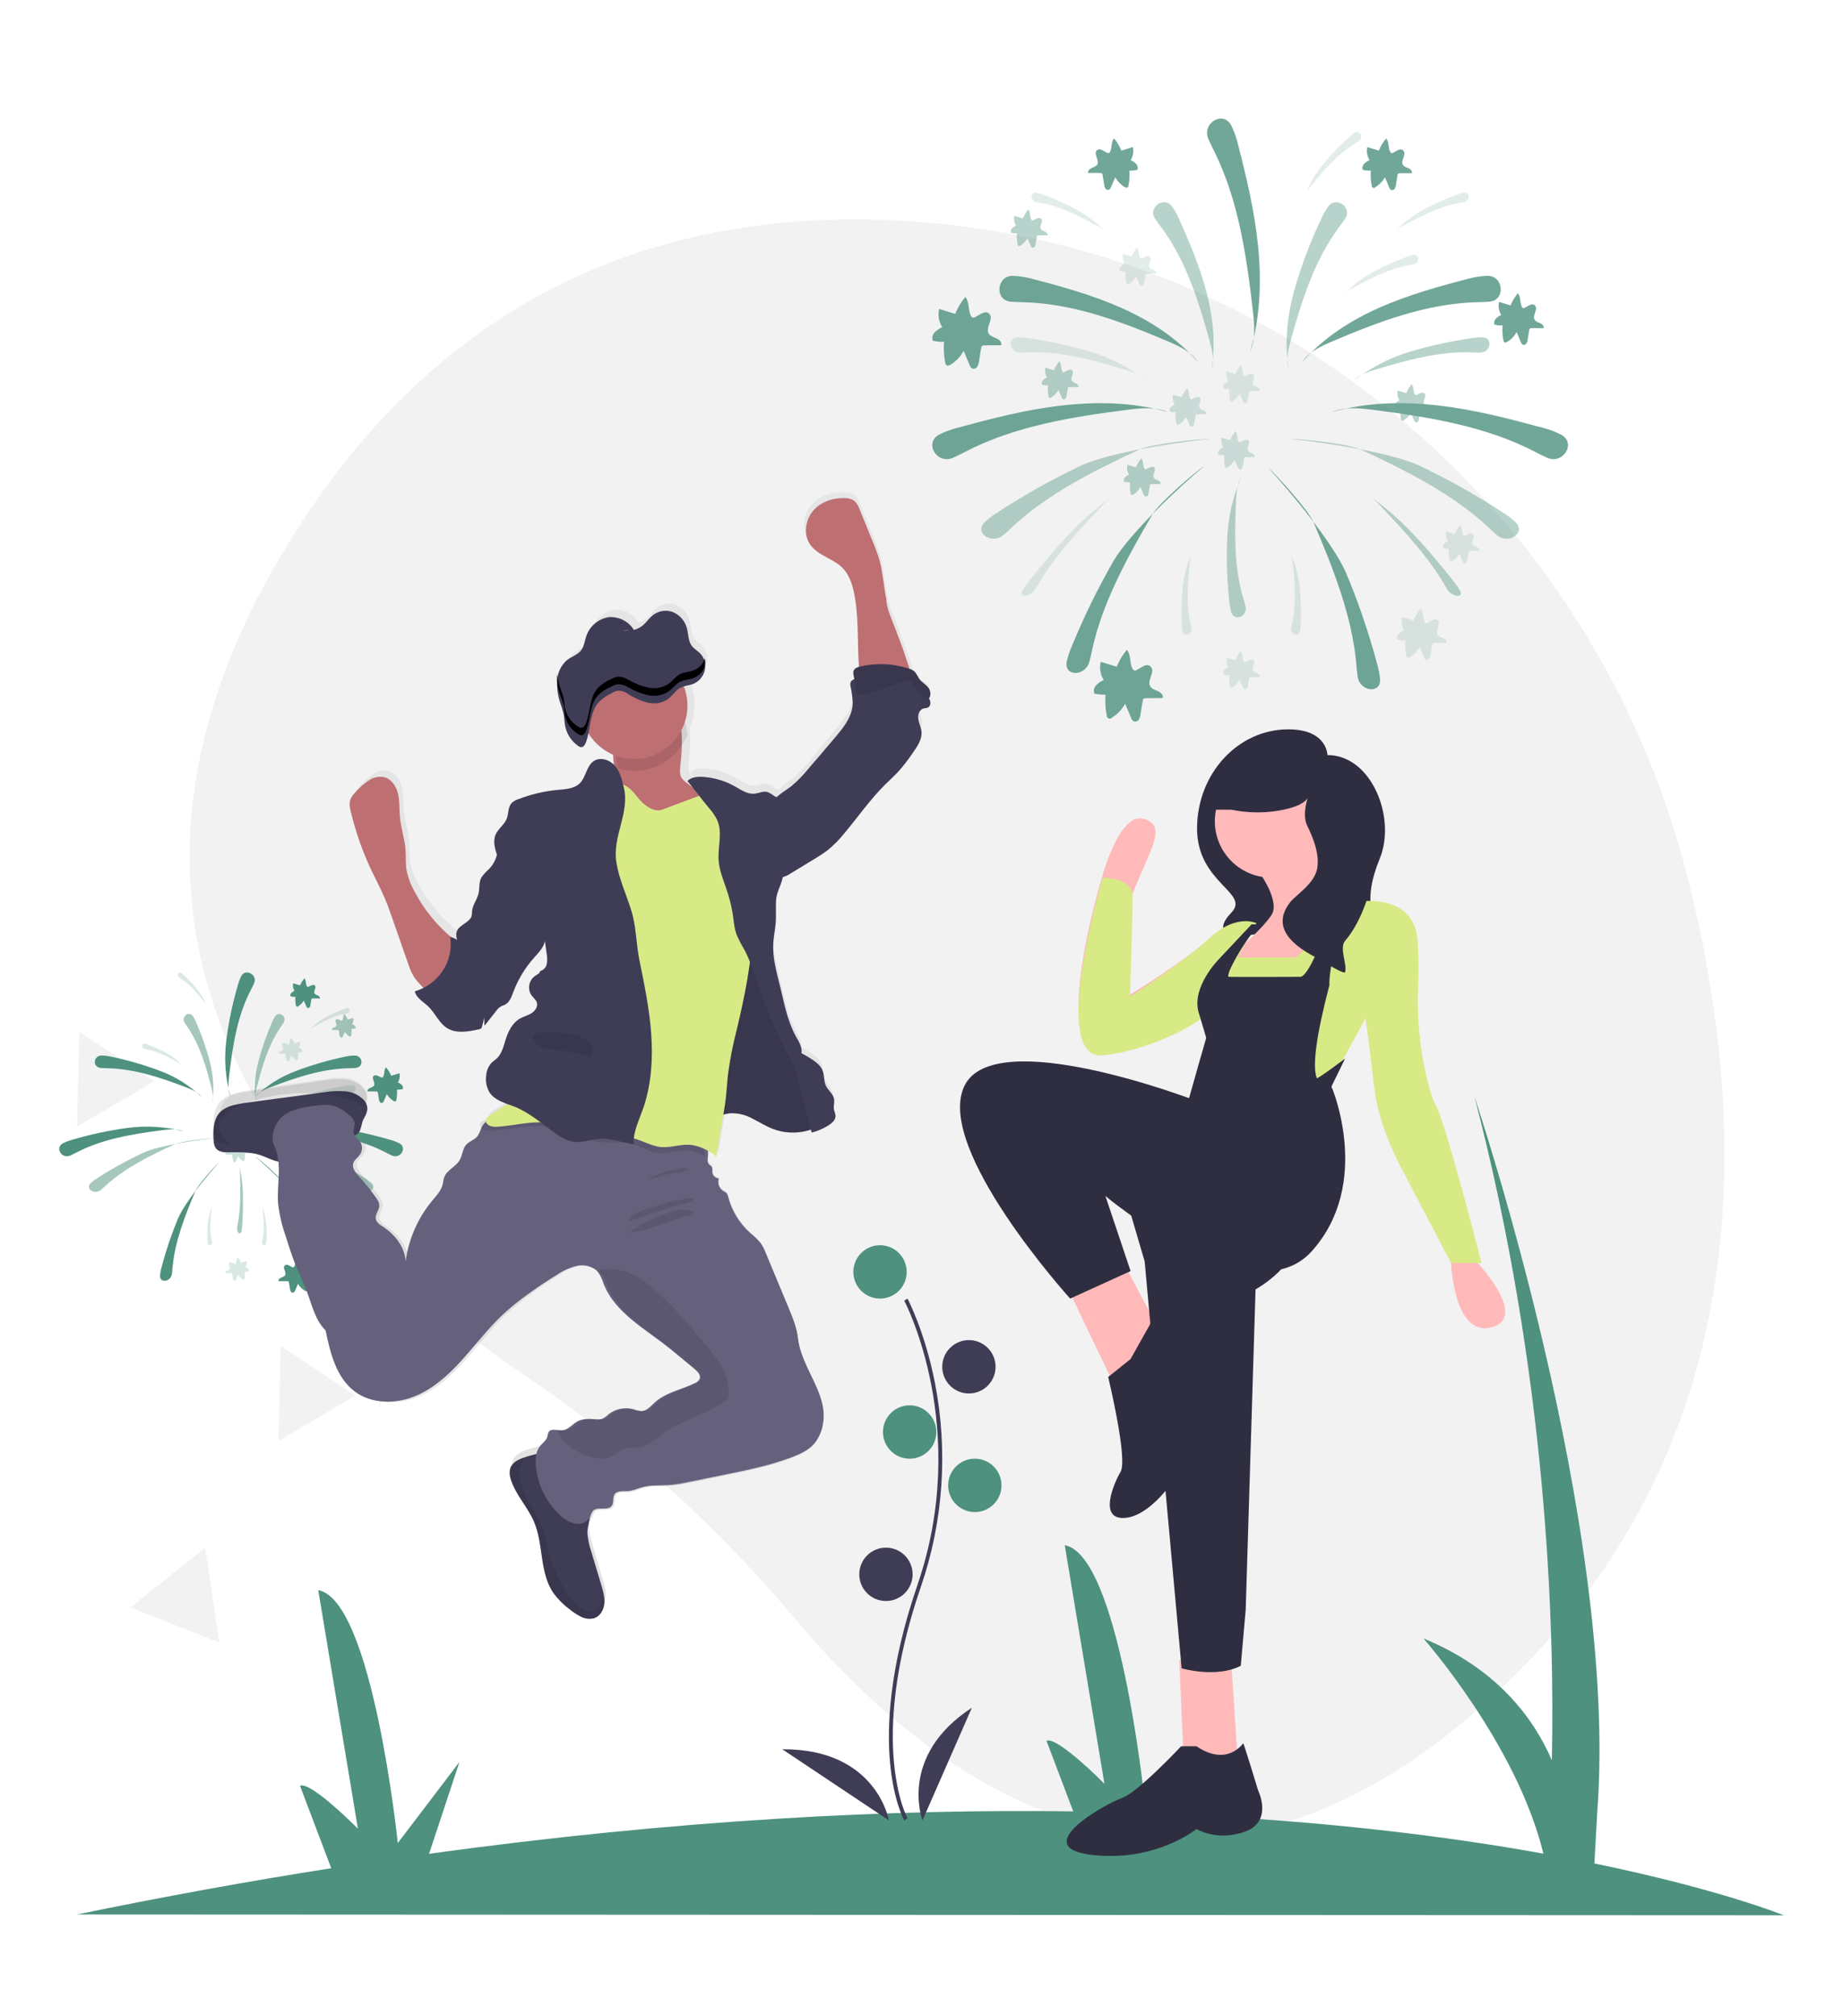 <?xml version="1.0" encoding="UTF-8"?>
<svg width="311px" height="340px" viewBox="0 0 311 340" version="1.1" xmlns="http://www.w3.org/2000/svg" xmlns:xlink="http://www.w3.org/1999/xlink">
    <!-- Generator: Sketch 63.1 (92452) - https://sketch.com -->
    <title>Artboard</title>
    <desc>Created with Sketch.</desc>
    <defs>
        <linearGradient x1="49.997%" y1="100.023%" x2="49.997%" y2="0.016%" id="linearGradient-1">
            <stop stop-color="#808080" stop-opacity="0.25" offset="0%"></stop>
            <stop stop-color="#808080" stop-opacity="0.12" offset="54%"></stop>
            <stop stop-color="#808080" stop-opacity="0.1" offset="100%"></stop>
        </linearGradient>
    </defs>
    <g id="Artboard" stroke="none" stroke-width="1" fill="none" fill-rule="evenodd">
        <g id="Group-15" transform="translate(10, 20)" fill-rule="nonzero">
            <g id="undraw_Booked_j7rj-Copy" transform="translate(3, 17)">
                <path d="M271.761,110.909 C255.715,47.594 200.272,1.889 135.194,0.056 C100.789,-0.913 64.585,10.537 38.226,50.606 C-8.894,122.233 41.121,171.73 75.991,195.249 C92.837,206.635 108.016,220.326 121.089,235.924 C144.642,263.971 189.952,298.823 243.915,244.215 C283.028,204.636 282.449,153.083 271.761,110.909 Z" id="Path" fill="#F2F2F2"></path>
                <path d="M0,285.862 C14.872,282.807 29.17,280.208 42.896,278.067 L37.622,264.158 C39.457,263.354 47.4,271.403 47.4,271.403 L40.704,231.174 C49.875,232.788 54.124,273.82 54.124,273.82 L64.529,260.148 L59.4,275.631 C101.401,269.845 137.641,268.05 168.104,268.48 L163.589,256.575 C165.424,255.772 173.367,263.821 173.367,263.821 L166.672,223.592 C175.843,225.205 180.092,266.238 180.092,266.238 L190.497,252.566 L185.065,268.964 C210.595,270.069 231.396,272.716 247.443,275.604 C242.944,257.101 227.195,239.309 227.195,239.309 C239.311,244.276 245.61,252.361 248.868,259.854 C249.359,237.111 248.082,194.908 235.826,148 C235.826,148 260.229,220.418 256.523,268.688 L256.051,277.262 C277.326,281.64 288,286 288,286 L0,285.862 Z" id="Path" fill="#4D917E"></path>
                <path d="M139.59,270 C139.517,269.871 137.792,266.753 137.194,260.279 C136.645,254.339 136.998,244.328 141.795,230.362 C150.883,203.906 139.701,182.559 139.586,182.346 L140.138,182 C140.167,182.054 143.052,187.496 144.757,196.163 C147.009,207.653 146.189,219.599 142.393,230.603 C133.32,257.014 140.065,269.517 140.134,269.64 L139.59,270 Z" id="Path" fill="#3F3D56"></path>
                <circle id="Oval" fill="#4D917E" cx="135.5" cy="177.5" r="4.5"></circle>
                <circle id="Oval" fill="#3F3D56" cx="150.5" cy="193.5" r="4.5"></circle>
                <circle id="Oval" fill="#4D917E" cx="140.5" cy="204.5" r="4.5"></circle>
                <circle id="Oval" fill="#4D917E" cx="151.5" cy="213.5" r="4.5"></circle>
                <circle id="Oval" fill="#3F3D56" cx="136.5" cy="228.5" r="4.5"></circle>
                <path d="M142.667,270 C142.667,270 138.5,259.143 151,251 L142.667,270 Z" id="Path" fill="#3F3D56"></path>
                <path d="M137,270 C137,270 134.94,257.897 119,258.001 L137,270 Z" id="Path" fill="#3F3D56"></path>
                <path d="M204.383,86 C195.887,86 189,93.487 189,102.723 C189,111.959 198.009,113.544 194.802,116.893 C192.664,119.125 192.978,120.503 195.743,121.026 L205.753,119.486 L215.911,116.893 L218.45,117.863 L223,122 C218.009,119.531 216.951,114.799 219.826,107.805 C222.655,100.921 218.45,90.336 211,90.336 C211,90.336 211,86 204.383,86 Z" id="Path" fill="#2F2E41"></path>
                <path d="M189.571,141.467 L187,151 L211,150.171 L210.571,142.296 C210.571,142.296 192.571,137.737 189.571,141.467 Z" id="Path" fill="#A0616A"></path>
                <polygon id="Path" fill="#FFB9B9" points="167 179.857 175.228 197 183 188 176.6 176"></polygon>
                <polygon id="Path" fill="#FFB9B9" points="186 243 186.833 262 196 262 194.75 243"></polygon>
                <path d="M176,161.575 L180.158,175.729 L186.395,244.35 C186.395,244.35 192.217,246.066 196.375,243.921 L197.207,234.486 L198.87,180.446 C198.87,180.446 206.77,176.158 205.939,170.153 C205.107,164.149 203.028,156 203.028,156 L176,161.575 Z" id="Path" fill="#2F2E41"></path>
                <path d="M188.905,257.499 L186.308,257.499 C186.308,257.499 178.949,265.344 176.352,266.216 C173.755,267.087 160.337,274.497 171.158,275.804 C181.979,277.112 188.905,271.446 188.905,271.446 C188.905,271.446 192.368,273.625 197.129,271.882 C201.89,270.138 199.293,264.908 199.293,264.908 C199.293,264.908 196.876,256.937 196.786,257 C196.696,257.063 194.099,260.986 188.905,257.499 Z" id="Path" fill="#2F2E41"></path>
                <circle id="Oval" fill="#FFB9B9" cx="201.5" cy="101.5" r="9.5"></circle>
                <path d="M216,115.5 L211.524,119.309 L210.923,119.818 L210.5,125 L194,125 C194,125 196.251,123.009 198.341,120.95 C198.383,120.902 198.43,120.85 198.48,120.803 C198.764,120.522 199.018,120.263 199.246,120.03 C199.369,119.9 199.487,119.779 199.593,119.667 C199.767,119.481 199.936,119.304 200.105,119.127 C200.107,119.125 200.109,119.122 200.109,119.119 C200.542,118.656 200.949,118.169 201.328,117.659 L201.332,117.655 C201.433,117.517 201.528,117.375 201.615,117.227 C202.885,115.068 199.923,110.75 199.923,110.75 L209.231,106 C209.556,110.681 213.436,113.807 215.171,114.982 C215.678,115.323 216,115.5 216,115.5 Z" id="Path" fill="#FFB9B9"></path>
                <path d="M238.687,186.843 C232.264,188.552 231.836,175.736 231.836,175.736 L223.069,158.244 C221.217,154.548 219.943,150.59 219.292,146.509 L217.277,133.87 L216.665,134.6 L216.665,134.605 L215.564,135.151 L208.876,124.471 L207,121.481 L207,118.063 L213.423,115.073 L215.992,115.073 C215.992,115.073 216.048,115.064 216.146,115.056 C217.328,114.932 225.019,114.419 225.413,121.908 C225.568,124.847 225.554,127.282 225.474,129.193 C225.23,134.479 225.733,139.773 226.968,144.919 C227.421,146.774 227.916,148.386 228.41,149.249 C230.123,152.24 236.118,175.736 236.118,175.736 C236.118,175.736 245.11,185.134 238.687,186.843 Z" id="Path" fill="#FFB9B9"></path>
                <path d="M231.86,176 L223,159.103 C221.14,155.387 219.654,151.359 219,147.256 L217.465,134.641 L211.63,145.387 L202.248,147.256 L192,131.507 L194,124.456 C200.305,124.456 204.085,124.456 205.341,124.456 C206.596,124.456 209.442,120.304 213.877,112 L216.79,115.007 C216.79,115.007 216.846,114.998 216.945,114.989 C218.132,114.865 225.855,114.35 226.25,121.879 C226.406,124.834 226.392,127.283 226.312,129.204 C226.067,134.518 226.572,139.841 227.812,145.015 C228.267,146.881 228.763,148.501 229.26,149.369 C230.98,152.376 237,176 237,176 C237,176 231.86,176 231.86,176 Z" id="Path" fill="#D8EA86"></path>
                <path d="M199,118.883 L197.4,121.742 L196.454,123.434 L191.821,131.708 C191.821,131.708 190.508,132.759 188.38,134.116 C184.841,136.371 179.039,139.466 173.241,139.983 C163.951,140.81 172.819,111.436 172.819,111.436 C172.819,111.436 175.775,99.852 179.998,101.093 C184.22,102.334 180.842,106.471 177.886,114.332 C174.93,122.193 177.464,130.881 177.464,130.881 C177.464,130.881 186.332,125.503 190.977,121.365 C193.396,119.21 195.474,118.627 196.905,118.564 L196.91,118.564 C197.384,118.539 197.86,118.575 198.324,118.672 C198.557,118.718 198.783,118.788 199,118.883 Z" id="Path" fill="#FFB9B9"></path>
                <path d="M199,118.684 L197.416,121.634 L196.48,123.38 L191.895,131.919 C191.895,131.919 191.209,133.824 189.102,135.224 C185.6,137.551 178.825,140.449 173.087,140.983 C163.892,141.836 173.087,111 173.087,111 C173.087,111 178.035,111 178.102,113.988 C178.169,116.977 177.684,131.065 177.684,131.065 C177.684,131.065 186.461,125.515 191.059,121.246 C193.454,119.022 195.51,118.42 196.927,118.356 C197.401,118.329 197.871,118.367 198.331,118.467 C198.561,118.514 198.786,118.587 199,118.684 Z" id="Path" fill="#D8EA86"></path>
                <path d="M202,117 C201.981,117.047 201.751,117.43 200,119 C200.715,118.372 201.383,117.704 202,117 Z" id="Path" fill="#D0CDE1"></path>
                <path d="M213.973,141.53 L211.757,146.072 L211.332,147.832 C211.332,147.832 202.848,151.319 196.909,150.464 C193.571,149.884 189.545,156.449 187,150.464 L190.545,138.025 L189.633,134.956 C189.527,134.597 189.404,134.199 189.273,133.75 C188,129.475 192.666,124.773 192.666,124.773 L198.198,118.886 C198.679,118.86 199.157,118.897 199.624,118.997 C199.395,119.228 199.14,119.485 198.856,119.763 C198.805,119.81 198.758,119.861 198.716,119.908 C197.091,121.579 193.604,127.615 194.363,127.739 C194.615,127.778 206.05,127.752 206.304,127.739 C208.073,127.995 211.332,117.933 211.332,117.933 L215.036,114.513 L215.592,114 C216.101,114.338 216.423,114.513 216.423,114.513 L216.847,114.513 C216.847,114.513 216.902,114.504 217,114.496 L215.068,115.94 C213.114,117.402 211.179,126.703 211.332,129.15 C209.136,137.531 208.425,142.757 209.197,144.829 C209.248,144.963 210.839,143.864 213.973,141.53 Z" id="Path" fill="#2F2E41"></path>
                <path d="M194.783,146.136 L188.57,148.545 C188.57,148.545 154.839,135.588 149.739,146.136 C144.64,156.684 167.587,182 167.587,182 L177.785,177.359 L173.536,164.701 C173.536,164.701 198.182,185.375 208.38,173.983 C218.579,162.591 211.78,146.483 211.78,146.483 C211.78,146.483 205.406,141.495 194.783,146.136 Z" id="Path" fill="#2F2E41"></path>
                <path d="M177.771,192.2 L174,195.223 C174,195.223 177.352,209.044 176.095,211.204 C174.838,213.363 172.324,219.41 176.933,218.978 C181.542,218.546 186.57,211.204 186.989,208.612 C187.408,206.021 190.341,198.246 190.341,198.246 C190.341,198.246 195.369,186.153 191.598,185.721 C187.827,185.289 181.821,185 181.821,185 L177.771,192.2 Z" id="Path" fill="#2F2E41"></path>
                <path d="M209.272,91.188 C207.767,89.211 205.405,88.032 202.884,88 L202.581,88 C196.737,88 192,93.171 192,99.55 L193.958,99.55 L194.738,99.55 C197.79,100.155 200.74,100.155 203.59,99.55 C206.44,98.946 207.879,98.015 207.905,96.759 C207.152,98.98 207.004,100.716 207.461,101.966 C207.653,102.492 209.849,106.309 209.272,109.463 C208.803,112.034 205.68,113.942 204.77,115.083 C202.017,118.535 203.549,121.717 209.366,124.628 C212.357,126.471 213.896,127.241 213.984,126.935 C214.359,125.629 212.952,122.869 213.984,121.664 C215.379,120.035 216.564,117.842 217.541,115.083 L219,105.923 C219,99.062 214.924,93.245 209.272,91.188 Z" id="Path" fill="#2F2E41"></path>
                <polygon id="Path" fill="#F2F2F2" points="24 240 16.5 237.031 9 234.062 15.313 229.031 21.626 224 22.813 232"></polygon>
                <polygon id="Path" fill="#F2F2F2" points="13 145.354 6.5 149.177 0 153 0.189 145 0.378 137 6.689 141.177"></polygon>
                <polygon id="Path" fill="#F2F2F2" points="47 198.354 40.5 202.177 34 206 34.189 198 34.378 190 40.689 194.177"></polygon>
            </g>
            <g id="Group-14" transform="translate(73.5, 158) scale(-1, 1) translate(-73.5, -158) translate(0, 63)">
                <path d="M110.548,88.349 C110.259,87.963 109.74,87.886 109.365,88.174 C108.99,88.462 108.888,89.015 109.134,89.435 C109.295,89.702 109.473,89.955 109.643,90.198 C111.684,93.167 112.742,96.754 113.656,100.331 C113.878,101.202 114.091,102.138 113.839,103 C114.154,100.669 114.006,98.293 113.404,96.028 C112.807,93.768 112.039,91.565 111.11,89.44 C110.958,89.056 110.77,88.69 110.548,88.349 L110.548,88.349 Z" id="Path" fill="#4D917E" opacity="0.5"></path>
                <path d="M97.227,95.001 C95.725,94.959 95.536,96.984 97.028,97.106 C97.421,97.136 97.814,97.14 98.193,97.153 C102.788,97.262 107.127,98.745 111.3,100.336 C112.328,100.728 113.403,101.179 114,102 C112.06,100.094 109.674,98.59 107.008,97.595 C104.339,96.594 101.581,95.793 98.762,95.199 C98.259,95.085 97.745,95.018 97.227,95.001 L97.227,95.001 Z" id="Path" fill="#4D917E"></path>
                <path d="M97.598,100.002 C96.672,100.036 96.881,101.402 97.816,101.412 C98.056,101.412 98.279,101.412 98.533,101.412 C101.366,101.292 104.264,102.105 107.079,102.999 C107.789,103.162 108.449,103.506 109,104 C107.506,102.803 105.813,101.901 104.005,101.34 C102.229,100.781 100.415,100.358 98.58,100.075 C98.256,100.016 97.927,99.992 97.598,100.002 L97.598,100.002 Z" id="Path" fill="#4D917E" opacity="0.2"></path>
                <path d="M116.236,124.56 C116.392,125.417 117.116,124.904 116.984,124.034 C116.948,123.806 116.907,123.587 116.866,123.364 C116.387,120.75 116.409,117.854 116.488,115.026 C116.475,114.324 116.569,113.628 116.762,113 C116.318,114.669 116.066,116.456 116.017,118.274 C115.975,120.06 116.012,121.85 116.129,123.628 C116.147,123.943 116.182,124.255 116.236,124.56 L116.236,124.56 Z" id="Path" fill="#4D917E" opacity="0.5"></path>
                <path d="M98.458,87.009 C97.878,86.905 97.835,87.77 98.41,87.904 C98.563,87.938 98.712,87.963 98.856,87.988 C100.624,88.3 102.311,89.195 103.941,90.125 C104.359,90.321 104.723,90.622 105,91 C104.228,90.062 103.296,89.279 102.249,88.69 C101.219,88.115 100.149,87.619 99.047,87.206 C98.857,87.121 98.66,87.055 98.458,87.009 L98.458,87.009 Z" id="Path" fill="#4D917E" opacity="0.2"></path>
                <path d="M89.636,109.802 C88.215,110.53 89.417,112.534 90.879,111.866 C91.261,111.694 91.634,111.499 91.988,111.314 C96.338,109.069 101.388,108.244 106.353,107.604 C107.573,107.446 108.873,107.307 110,107.789 C106.896,106.988 103.666,106.795 100.489,107.219 C97.348,107.648 94.245,108.313 91.205,109.208 C90.663,109.351 90.137,109.55 89.636,109.802 Z" id="Path" fill="#4D917E"></path>
                <path d="M94.34,116.49 C93.283,117.43 94.93,118.585 96.035,117.66 C96.323,117.42 96.602,117.166 96.862,116.922 C100.075,113.972 104.322,111.871 108.549,109.94 C109.586,109.471 113.833,108.977 115,109.001 C112.022,109.259 105.936,110.171 103.231,111.373 C100.576,112.614 98.008,114.026 95.545,115.602 C95.116,115.861 94.713,116.158 94.34,116.49 L94.34,116.49 Z" id="Path" fill="#4D917E" opacity="0.5"></path>
                <path d="M102.03,128.995 C101.739,130.319 103.643,130.351 103.998,128.995 C104.089,128.651 104.166,128.299 104.239,127.969 C105.116,123.901 107.265,119.982 109.492,116.19 C110.037,115.259 113.096,112.574 114,112 C111.823,113.808 107.588,117.776 106.147,120.172 C104.768,122.567 103.553,125.053 102.512,127.612 C102.309,128.057 102.148,128.52 102.03,128.995 Z" id="Path" fill="#4D917E"></path>
                <path d="M116.307,81.648 C115.567,80.218 113.459,81.395 114.13,82.858 C114.303,83.243 114.5,83.618 114.688,83.975 C116.959,88.346 117.744,93.393 118.326,98.36 C118.469,99.58 118.593,100.879 118.069,102 C118.96,98.914 119.214,95.694 118.82,92.516 C118.422,89.369 117.773,86.255 116.88,83.201 C116.744,82.666 116.552,82.146 116.307,81.648 L116.307,81.648 Z" id="Path" fill="#4D917E"></path>
                <path d="M104.924,83.397 C104.963,83.422 105.009,83.436 105.056,83.437 C105.144,83.42 105.215,83.358 105.241,83.276 C105.441,82.869 105.325,82.342 105.631,82 C105.937,82.352 106.184,82.747 106.364,83.171 L107.525,82.834 C107.633,83.266 107.553,83.721 107.303,84.096 C107.5,84.182 107.679,84.301 107.831,84.447 C107.988,84.602 108.041,84.827 107.968,85.03 C107.701,85.093 107.425,85.12 107.15,85.111 C107.196,85.594 107.167,86.082 107.066,86.558 C107.06,86.629 107.024,86.694 106.966,86.739 C106.881,86.794 106.771,86.739 106.686,86.699 C106.285,86.462 105.956,86.129 105.731,85.734 L105.304,86.739 C105.272,86.841 105.203,86.928 105.109,86.985 C104.974,87.027 104.827,86.978 104.75,86.864 C104.678,86.752 104.635,86.624 104.624,86.493 L104.46,85.563 C104.461,85.515 104.442,85.468 104.407,85.432 C104.36,85.396 104.299,85.378 104.239,85.382 C103.827,85.382 103.421,85.382 103.015,85.382 C102.941,85.176 103.157,84.985 103.368,84.879 C103.579,84.774 103.822,84.729 103.927,84.533 C104.144,84.141 103.59,83.593 103.827,83.251 C104.064,82.91 104.581,83.231 104.924,83.397 Z" id="Path" fill="#4D917E"></path>
                <path d="M124.43,88.393 C124.707,87.972 125.247,87.874 125.636,88.173 C126.026,88.472 126.117,89.055 125.84,89.476 C125.675,89.742 125.502,89.994 125.334,90.237 C123.305,93.196 122.25,96.772 121.346,100.339 C121.121,101.207 120.914,102.141 121.16,103 C120.847,100.676 120.994,98.307 121.593,96.049 C122.184,93.795 122.946,91.598 123.872,89.48 C124.022,89.098 124.209,88.733 124.43,88.393 Z" id="Path" fill="#4D917E" opacity="0.5"></path>
                <path d="M139.775,95.001 C141.272,94.959 141.467,96.984 139.97,97.106 C139.581,97.136 139.183,97.14 138.809,97.153 C134.214,97.262 129.869,98.745 125.696,100.336 C124.672,100.728 123.597,101.179 123,102 C124.94,100.094 127.327,98.59 129.993,97.595 C132.662,96.595 135.421,95.793 138.24,95.199 C138.743,95.085 139.257,95.019 139.775,95.001 L139.775,95.001 Z" id="Path" fill="#4D917E"></path>
                <path d="M121.919,126.72 C121.805,127.234 121.11,126.977 121.202,126.459 C121.202,126.327 121.257,126.19 121.287,126.066 C121.641,124.505 121.51,122.815 121.333,121.168 C121.319,120.757 121.204,120.355 121,120 C121.476,120.949 121.777,121.978 121.886,123.037 C121.992,124.08 122.024,125.13 121.983,126.177 C121.981,126.36 121.959,126.542 121.919,126.72 Z" id="Path" fill="#4D917E" opacity="0.2"></path>
                <path d="M98.107,123.427 C97.651,124.224 98.771,124.174 99.266,123.372 C99.392,123.161 99.513,122.955 99.625,122.755 C101.011,120.306 103.126,117.893 105.254,115.555 C105.759,114.95 106.347,114.426 107,114 C105.336,115.171 103.801,116.527 102.422,118.044 C101.06,119.549 99.852,121.054 98.669,122.599 C98.465,122.862 98.277,123.139 98.107,123.427 Z" id="Path" fill="#4D917E" opacity="0.2"></path>
                <path d="M112.079,126.72 C112.193,127.234 112.89,126.977 112.801,126.459 C112.776,126.327 112.747,126.19 112.717,126.066 C112.362,124.505 112.489,122.815 112.671,121.168 C112.681,120.757 112.794,120.355 113,120 C112.523,120.949 112.222,121.978 112.113,123.037 C112.006,124.08 111.975,125.13 112.02,126.177 C112.023,126.36 112.043,126.542 112.079,126.72 L112.079,126.72 Z" id="Path" fill="#4D917E" opacity="0.2"></path>
                <path d="M132.547,93.008 C133.122,92.909 133.165,93.774 132.59,93.902 L132.144,93.991 C130.376,94.302 128.689,95.192 127.059,96.121 C126.64,96.318 126.276,96.62 126,97 C126.772,96.062 127.704,95.278 128.751,94.688 C129.781,94.113 130.851,93.617 131.952,93.205 C132.143,93.119 132.343,93.053 132.547,93.008 L132.547,93.008 Z" id="Path" fill="#4D917E" opacity="0.2"></path>
                <path d="M126.43,81.07 C126.889,80.769 127.247,81.516 126.783,81.845 L126.416,82.084 C124.955,83.023 123.76,84.408 122.634,85.84 C122.331,86.166 122.112,86.565 122,87 C122.36,85.892 122.916,84.861 123.64,83.957 C124.356,83.07 125.133,82.237 125.965,81.464 C126.108,81.318 126.263,81.186 126.43,81.07 Z" id="Path" fill="#4D917E" opacity="0.2"></path>
                <path d="M146.364,109.802 C147.785,110.53 146.583,112.534 145.121,111.866 C144.739,111.694 144.366,111.499 144.007,111.314 C139.662,109.069 134.612,108.244 129.647,107.604 C128.427,107.446 127.127,107.307 126,107.789 C129.102,106.988 132.331,106.795 135.507,107.219 C138.649,107.647 141.754,108.312 144.795,109.208 C145.337,109.352 145.863,109.551 146.364,109.802 L146.364,109.802 Z" id="Path" fill="#4D917E"></path>
                <path d="M141.66,116.49 C142.717,117.43 141.07,118.585 139.965,117.66 C139.677,117.42 139.398,117.166 139.134,116.922 C135.92,113.972 131.678,111.871 127.446,109.94 C126.414,109.471 122.138,108.977 121,109.001 C123.978,109.259 130.06,110.171 132.764,111.373 C135.42,112.613 137.988,114.025 140.45,115.602 C140.88,115.861 141.286,116.158 141.66,116.49 L141.66,116.49 Z" id="Path" fill="#4D917E" opacity="0.5"></path>
                <path d="M129.994,132.052 C130.12,133.461 128.174,133.231 127.988,131.817 C127.941,131.45 127.909,131.079 127.876,130.727 C127.507,126.434 125.823,122.103 124.045,117.904 C123.611,116.875 120.84,113.728 120,113 C121.983,115.137 125.781,119.783 126.943,122.446 C128.044,125.094 128.967,127.813 129.705,130.586 C129.847,131.064 129.944,131.555 129.994,132.052 Z" id="Path" fill="#4D917E"></path>
                <path d="M107.697,130.688 C107.648,130.716 107.592,130.73 107.534,130.732 C107.43,130.732 107.358,130.632 107.313,130.541 C107.077,130.05 107.213,129.412 106.86,129 C106.492,129.425 106.196,129.902 105.982,130.415 L104.597,130.002 C104.466,130.522 104.56,131.07 104.859,131.521 C104.617,131.628 104.396,131.775 104.207,131.955 C104.018,132.141 103.952,132.412 104.035,132.658 C104.356,132.731 104.684,132.763 105.013,132.754 C104.964,133.334 104.999,133.918 105.117,134.49 C105.114,134.594 105.18,134.689 105.281,134.727 C105.383,134.765 105.498,134.738 105.57,134.659 C106.048,134.374 106.442,133.975 106.711,133.5 L107.222,134.681 C107.261,134.802 107.342,134.906 107.453,134.976 C107.62,135.038 107.81,134.978 107.906,134.833 C107.991,134.701 108.044,134.553 108.06,134.399 L108.25,133.275 C108.255,133.217 108.279,133.163 108.318,133.118 C108.374,133.073 108.448,133.053 108.521,133.062 C109.01,133.062 109.494,133.062 109.983,133.062 C110.069,132.81 109.807,132.58 109.558,132.476 C109.309,132.372 109.015,132.29 108.888,132.042 C108.634,131.569 109.291,130.909 109.01,130.502 C108.657,130.011 108.127,130.484 107.697,130.688 Z" id="Path" fill="#4D917E"></path>
                <path d="M92.708,98.687 C92.659,98.718 92.602,98.735 92.544,98.735 C92.44,98.735 92.367,98.635 92.322,98.544 C92.085,98.052 92.222,97.413 91.867,97 C91.498,97.425 91.2,97.904 90.986,98.418 L89.597,98.005 C89.465,98.525 89.56,99.074 89.86,99.527 C89.616,99.632 89.394,99.779 89.206,99.961 C89.016,100.147 88.951,100.42 89.038,100.666 C89.357,100.74 89.686,100.77 90.014,100.757 C89.966,101.339 90.001,101.924 90.119,102.497 C90.128,102.583 90.172,102.663 90.241,102.719 C90.355,102.762 90.484,102.742 90.578,102.666 C91.058,102.381 91.452,101.981 91.722,101.505 L92.235,102.684 C92.273,102.806 92.355,102.91 92.467,102.979 C92.628,103.035 92.808,102.975 92.898,102.836 C92.985,102.704 93.037,102.556 93.053,102.401 L93.244,101.279 C93.25,101.22 93.273,101.164 93.312,101.118 C93.37,101.076 93.443,101.058 93.516,101.066 C94.007,101.066 94.493,101.066 94.983,101.066 C95.069,100.818 94.81,100.588 94.556,100.479 C94.302,100.37 94.011,100.296 93.884,100.066 C93.63,99.587 94.288,98.926 94.011,98.518 C93.734,98.109 93.139,98.487 92.708,98.687 Z" id="Path" fill="#4D917E"></path>
                <path d="M117.46,130.125 C117.427,130.144 117.39,130.155 117.352,130.157 C117.283,130.157 117.232,130.086 117.203,130.026 C117.049,129.699 117.141,129.273 116.895,129 C116.654,129.284 116.461,129.603 116.325,129.944 L115.395,129.666 C115.309,130.014 115.373,130.38 115.572,130.682 C115.411,130.75 115.264,130.846 115.138,130.965 C115.012,131.089 114.968,131.27 115.024,131.435 C115.237,131.484 115.456,131.506 115.675,131.5 C115.639,131.889 115.664,132.281 115.749,132.663 C115.753,132.72 115.78,132.772 115.823,132.811 C115.891,132.854 115.983,132.811 116.051,132.778 C116.372,132.588 116.636,132.32 116.815,132.003 L117.158,132.789 C117.182,132.871 117.236,132.941 117.312,132.985 C117.419,133.024 117.54,132.985 117.603,132.893 C117.658,132.801 117.691,132.698 117.7,132.592 L117.831,131.844 C117.834,131.804 117.85,131.766 117.876,131.735 C117.916,131.707 117.965,131.695 118.013,131.702 C118.338,131.702 118.664,131.702 118.989,131.702 C119.046,131.533 118.875,131.38 118.709,131.309 C118.544,131.238 118.338,131.189 118.259,131.031 C118.088,130.714 118.527,130.278 118.338,130.005 C118.15,129.732 117.745,129.988 117.46,130.125 Z" id="Path" fill="#4D917E" opacity="0.2"></path>
                <path d="M99.464,89.129 C99.431,89.148 99.394,89.158 99.355,89.156 C99.281,89.156 99.236,89.091 99.207,89.031 C99.048,88.704 99.139,88.278 98.894,88 C98.655,88.285 98.463,88.603 98.324,88.944 L97.401,88.671 C97.31,89.017 97.372,89.384 97.572,89.686 C97.411,89.754 97.264,89.85 97.139,89.969 C97.011,90.092 96.967,90.274 97.025,90.438 C97.239,90.489 97.46,90.509 97.68,90.498 C97.646,90.889 97.669,91.282 97.749,91.666 C97.754,91.723 97.783,91.776 97.828,91.813 C97.904,91.841 97.99,91.826 98.051,91.775 C98.371,91.587 98.634,91.321 98.814,91.006 L99.156,91.791 C99.182,91.872 99.236,91.941 99.31,91.988 C99.419,92.022 99.539,91.982 99.6,91.889 C99.658,91.8 99.693,91.699 99.703,91.595 L99.828,90.842 C99.833,90.804 99.849,90.768 99.874,90.738 C99.913,90.709 99.962,90.695 100.011,90.7 L100.991,90.7 C101.042,90.537 100.871,90.384 100.706,90.313 C100.541,90.242 100.341,90.187 100.256,90.035 C100.085,89.718 100.524,89.276 100.341,89.004 C100.159,88.731 99.72,88.993 99.464,89.129 Z" id="Path" fill="#4D917E" opacity="0.5"></path>
                <path d="M108.456,112.124 C108.425,112.145 108.387,112.157 108.348,112.157 C108.279,112.143 108.223,112.095 108.2,112.031 C108.04,111.704 108.132,111.278 107.892,111 C107.652,111.284 107.46,111.603 107.323,111.944 L106.4,111.671 C106.311,112.018 106.375,112.385 106.576,112.686 C106.413,112.754 106.264,112.85 106.137,112.969 C106.012,113.094 105.968,113.274 106.023,113.439 C106.238,113.489 106.458,113.509 106.679,113.499 C106.644,113.889 106.667,114.282 106.747,114.666 C106.742,114.739 106.787,114.806 106.858,114.831 C106.929,114.856 107.009,114.834 107.055,114.775 C107.373,114.587 107.635,114.322 107.813,114.006 L108.16,114.792 C108.186,114.872 108.24,114.942 108.314,114.988 C108.421,115.022 108.539,114.982 108.599,114.89 C108.659,114.802 108.694,114.7 108.701,114.595 L108.832,113.842 C108.834,113.805 108.848,113.768 108.872,113.739 C108.911,113.71 108.96,113.696 109.009,113.701 C109.334,113.701 109.664,113.701 109.989,113.701 C110.046,113.537 109.869,113.384 109.704,113.313 C109.539,113.242 109.34,113.188 109.254,113.035 C109.089,112.719 109.528,112.277 109.34,112.004 C109.152,111.731 108.741,111.993 108.456,112.124 Z" id="Path" fill="#4D917E" opacity="0.5"></path>
                <path d="M101.456,103.124 C101.423,103.144 101.386,103.155 101.348,103.157 C101.279,103.157 101.228,103.086 101.2,103.026 C101.04,102.699 101.131,102.273 100.892,102 C100.649,102.283 100.456,102.602 100.322,102.944 L99.399,102.666 C99.31,103.013 99.374,103.38 99.575,103.681 C99.413,103.751 99.265,103.847 99.137,103.965 C99.012,104.09 98.969,104.27 99.023,104.434 C99.237,104.484 99.458,104.506 99.678,104.5 C99.644,104.889 99.667,105.28 99.746,105.663 C99.75,105.72 99.779,105.774 99.826,105.81 C99.895,105.854 99.986,105.81 100.054,105.777 C100.373,105.587 100.634,105.319 100.812,105.002 L101.16,105.788 C101.184,105.87 101.238,105.94 101.314,105.985 C101.42,106.024 101.54,105.985 101.599,105.892 C101.656,105.8 101.691,105.698 101.701,105.592 L101.832,104.844 C101.833,104.804 101.847,104.766 101.872,104.735 C101.912,104.708 101.961,104.696 102.009,104.702 C102.334,104.702 102.664,104.702 102.989,104.702 C103.046,104.533 102.869,104.38 102.704,104.309 C102.539,104.238 102.339,104.189 102.254,104.031 C102.083,103.714 102.527,103.277 102.339,103.004 C102.151,102.731 101.741,102.993 101.456,103.124 Z" id="Path" fill="#4D917E" opacity="0.5"></path>
                <path d="M117.46,104.125 C117.427,104.144 117.39,104.155 117.352,104.157 C117.283,104.157 117.232,104.086 117.203,104.026 C117.049,103.699 117.141,103.273 116.895,103 C116.655,103.285 116.463,103.603 116.325,103.944 L115.395,103.672 C115.31,104.019 115.373,104.385 115.572,104.687 C115.409,104.752 115.261,104.849 115.139,104.971 C115.012,105.092 114.968,105.272 115.024,105.435 C115.237,105.487 115.456,105.509 115.675,105.5 C115.639,105.889 115.664,106.281 115.749,106.663 C115.753,106.72 115.78,106.772 115.823,106.811 C115.891,106.854 115.983,106.811 116.051,106.778 C116.372,106.588 116.636,106.32 116.816,106.003 L117.158,106.789 C117.18,106.871 117.235,106.942 117.312,106.985 C117.42,107.024 117.54,106.985 117.603,106.893 C117.658,106.801 117.691,106.698 117.7,106.592 L117.831,105.844 C117.832,105.801 117.853,105.76 117.888,105.733 C117.923,105.706 117.969,105.694 118.013,105.702 C118.339,105.702 118.664,105.702 118.989,105.702 C119.046,105.539 118.875,105.38 118.709,105.309 C118.544,105.238 118.339,105.189 118.259,105.031 C118.088,104.714 118.527,104.278 118.339,104.005 C118.15,103.732 117.745,103.988 117.46,104.125 Z" id="Path" fill="#4D917E" opacity="0.2"></path>
                <path d="M112.464,105.129 C112.428,105.148 112.39,105.159 112.35,105.162 C112.281,105.162 112.236,105.091 112.202,105.031 C112.048,104.704 112.139,104.278 111.894,104 C111.654,104.286 111.462,104.606 111.324,104.949 L110.395,104.671 C110.309,105.018 110.373,105.384 110.572,105.686 C110.411,105.754 110.264,105.85 110.139,105.969 C110.011,106.092 109.967,106.274 110.025,106.438 C110.238,106.487 110.456,106.509 110.675,106.504 C110.642,106.893 110.667,107.284 110.749,107.666 C110.754,107.723 110.783,107.776 110.828,107.813 C110.897,107.857 110.982,107.813 111.051,107.78 C111.371,107.59 111.634,107.323 111.814,107.006 L112.156,107.791 C112.18,107.873 112.235,107.943 112.31,107.988 C112.418,108.022 112.536,107.984 112.6,107.895 C112.655,107.802 112.69,107.7 112.703,107.595 L112.828,106.848 C112.832,106.808 112.847,106.769 112.874,106.738 C112.914,106.711 112.962,106.698 113.011,106.7 C113.335,106.7 113.66,106.7 113.991,106.7 C114.042,106.531 113.871,106.378 113.706,106.307 C113.541,106.237 113.341,106.187 113.256,106.029 C113.085,105.713 113.524,105.271 113.335,104.998 C113.147,104.726 112.749,105.02 112.464,105.129 Z" id="Path" fill="#4D917E" opacity="0.3"></path>
                <path d="M108.46,93.124 C108.427,93.143 108.39,93.154 108.352,93.157 C108.281,93.142 108.225,93.092 108.204,93.026 C108.05,92.698 108.141,92.278 107.896,92 C107.656,92.284 107.463,92.603 107.325,92.944 L106.396,92.671 C106.31,93.018 106.374,93.384 106.573,93.686 C106.41,93.753 106.263,93.849 106.139,93.97 C106.011,94.093 105.967,94.275 106.025,94.439 C106.238,94.489 106.457,94.509 106.675,94.499 C106.64,94.888 106.665,95.279 106.749,95.661 C106.753,95.719 106.78,95.774 106.824,95.814 C106.892,95.852 106.983,95.814 107.052,95.776 C107.374,95.587 107.638,95.32 107.816,95.001 L108.158,95.792 C108.184,95.873 108.238,95.942 108.312,95.989 C108.421,96.021 108.54,95.981 108.603,95.89 C108.659,95.801 108.692,95.7 108.7,95.596 L108.831,94.843 C108.832,94.799 108.853,94.759 108.888,94.731 C108.923,94.704 108.969,94.693 109.014,94.701 C109.339,94.701 109.664,94.701 109.989,94.701 C110.046,94.537 109.875,94.379 109.709,94.314 C109.544,94.248 109.339,94.188 109.259,94.035 C109.088,93.719 109.527,93.277 109.339,93.004 C109.15,92.731 108.746,92.993 108.46,93.124 Z" id="Path" fill="#4D917E" opacity="0.2"></path>
                <path d="M117.473,110.124 C117.44,110.143 117.403,110.154 117.365,110.157 C117.29,110.157 117.244,110.086 117.216,110.026 C117.056,109.699 117.147,109.273 116.901,109 C116.66,109.284 116.467,109.603 116.329,109.944 L115.403,109.671 C115.315,110.018 115.377,110.384 115.574,110.686 C115.412,110.754 115.264,110.85 115.14,110.97 C115.011,111.093 114.967,111.275 115.025,111.44 C115.24,111.49 115.462,111.51 115.683,111.5 C115.648,111.888 115.672,112.28 115.752,112.662 C115.754,112.72 115.783,112.774 115.832,112.81 C115.9,112.853 115.986,112.81 116.055,112.777 C116.377,112.587 116.641,112.319 116.821,112.002 L117.164,112.788 C117.187,112.87 117.242,112.941 117.319,112.984 C117.427,113.025 117.55,112.985 117.611,112.891 C117.659,112.805 117.688,112.71 117.696,112.613 L117.822,111.865 C117.828,111.828 117.844,111.792 117.868,111.762 C117.907,111.732 117.956,111.719 118.005,111.723 C118.331,111.723 118.663,111.723 118.989,111.723 C119.046,111.56 118.869,111.401 118.703,111.331 C118.537,111.26 118.337,111.21 118.251,111.058 C118.08,110.736 118.526,110.299 118.337,110.026 C118.148,109.753 117.759,109.988 117.473,110.124 Z" id="Path" fill="#4D917E" opacity="0.3"></path>
                <path d="M118.602,102.133 C117.938,101.614 117.157,101.267 116.328,101.123 C115.457,100.921 114.567,100.794 113.681,100.653 L102.209,98.986 C101.051,98.769 99.87,98.706 98.696,98.798 C97.509,98.895 96.41,99.467 95.644,100.386 C95.301,100.813 95.113,101.345 95.112,101.894 C95.177,102.443 95.355,102.973 95.634,103.449 C95.744,103.674 95.839,103.906 95.918,104.144 C96.082,104.661 96.114,105.216 96.328,105.718 C96.38,105.828 96.446,105.931 96.524,106.024 C96.526,106.052 96.526,106.08 96.524,106.108 C96.398,106.752 96.804,107.428 96.622,108.058 C96.464,108.589 95.946,108.913 95.62,109.359 C95.175,110.008 95.156,110.862 95.574,111.53 C95.923,112.075 96.557,112.442 96.739,113.066 C96.976,113.893 96.333,114.683 95.76,115.317 C94.707,116.485 93.732,117.724 92.843,119.024 C92.596,119.345 92.435,119.725 92.377,120.128 C92.326,120.945 93.104,121.669 92.969,122.477 C92.862,123.116 92.242,123.511 91.706,123.887 C89.726,125.207 88.137,127.321 87.978,129.708 C87.472,125.902 85.908,122.319 83.468,119.372 C82.801,118.559 82.07,117.751 81.795,116.722 C81.692,116.313 81.674,115.881 81.534,115.486 C81.068,114.236 79.586,113.705 78.938,112.554 C78.472,111.751 78.472,110.708 77.895,110.003 C77.317,109.298 76.408,109.129 75.91,108.443 C75.66,107.979 75.448,107.495 75.276,106.996 C75.067,106.591 74.773,106.237 74.414,105.958 C74.345,105.901 74.274,105.848 74.2,105.798 C74.356,105.657 74.446,105.455 74.446,105.244 C74.446,104.694 73.906,104.332 73.435,104.064 C72.83,103.714 72.238,103.342 71.66,102.951 C72.29,102.653 72.837,102.201 73.249,101.635 C73.772,100.788 73.986,99.783 73.855,98.793 C73.823,98 73.529,97.241 73.021,96.636 C72.727,96.326 72.359,96.096 72.051,95.8 C71.255,95.02 70.984,93.855 70.653,92.784 C70.215,91.374 69.53,89.899 68.254,89.147 C67.639,88.79 66.921,88.621 66.32,88.241 C65.719,87.86 65.216,87.136 65.425,86.446 C65.565,85.976 65.998,85.656 66.292,85.257 C67.021,84.182 66.758,82.716 65.7,81.968 C65.355,81.747 64.931,81.555 64.861,81.146 C64.31,81.004 63.889,80.554 63.78,79.99 C63.676,79.438 63.676,78.87 63.78,78.318 C63.902,77.448 64.023,76.575 64.139,75.705 C64.553,75.881 65.02,75.881 65.435,75.705 C65.84,76.364 66.308,76.98 66.833,77.547 C68.251,79.235 69.356,81.167 70.094,83.251 C70.36,84.007 70.63,84.848 71.32,85.243 C71.557,85.379 71.828,85.45 72.061,85.595 C72.348,85.797 72.595,86.052 72.788,86.347 L74.46,88.583 L74.488,88.701 C74.504,88.765 74.529,88.827 74.563,88.884 C74.666,89.001 74.809,89.075 74.964,89.091 C76.678,89.49 78.603,89.857 80.089,88.917 C81.431,88.067 82.019,86.399 83.155,85.276 C83.962,84.482 85.103,83.866 85.332,82.753 C85.059,82.667 84.792,82.566 84.53,82.452 C84.763,82.217 84.996,81.949 85.313,81.635 C85.773,81.182 86.188,80.685 86.552,80.15 C86.944,79.488 87.257,78.781 87.484,78.045 C88.382,75.461 89.283,72.879 90.187,70.298 C90.616,69.071 91.044,67.845 91.585,66.656 C92.144,65.369 92.806,64.129 93.416,62.865 C94.987,59.593 96.201,56.159 97.037,52.623 C97.184,52.136 97.233,51.625 97.181,51.119 C97.051,50.306 96.44,49.672 95.858,49.089 C95.272,48.45 94.605,47.892 93.873,47.431 C93.131,46.966 92.234,46.82 91.385,47.027 C90.192,47.384 89.441,48.615 89.167,49.846 C88.892,51.077 88.994,52.355 88.878,53.605 C88.71,55.413 88.095,57.156 87.946,58.97 C87.866,60.022 87.946,61.084 87.82,62.127 C87.591,63.5 87.118,64.82 86.422,66.022 C84.911,68.885 82.865,71.427 80.397,73.507 C80.113,73.751 79.819,73.976 79.54,74.24 C79.54,74.033 79.572,73.831 79.6,73.629 C79.397,73.68 79.199,73.75 79.008,73.835 C79.032,73.6 79.008,73.362 78.938,73.135 C78.566,72.013 76.907,71.726 76.609,70.58 C76.559,70.297 76.532,70.011 76.529,69.724 C76.432,68.724 75.756,67.878 75.523,66.905 C75.29,65.933 75.472,65.026 75.057,64.19 C74.702,63.671 74.286,63.197 73.817,62.78 C73.258,62.135 72.854,61.368 72.639,60.539 C72.578,60.309 72.522,60.069 72.457,59.839 C72.528,59.319 72.47,58.79 72.289,58.298 C71.865,57.232 70.77,56.55 70.374,55.479 C70.066,54.648 70.201,53.6 69.619,52.951 C69.31,52.642 68.931,52.413 68.515,52.284 C66.383,51.447 64.144,50.919 61.865,50.715 C60.588,50.598 59.181,50.527 58.268,49.625 C57.201,48.573 57.15,46.679 55.901,45.866 C54.801,45.148 53.245,45.683 52.392,46.689 C52.264,46.837 52.146,46.994 52.038,47.158 C51.882,46.53 51.849,45.878 51.94,45.237 C51.94,45.072 51.973,44.908 51.987,44.767 C54.088,44.078 55.878,42.66 57.038,40.764 L57.038,40.787 L57.094,40.933 C57.229,41.276 57.443,41.61 57.76,41.643 L57.76,41.643 C57.971,41.643 58.176,41.568 58.338,41.431 C58.62,41.236 58.88,41.009 59.111,40.755 C59.228,40.628 59.34,40.492 59.447,40.351 C59.986,39.615 60.341,38.759 60.481,37.856 C60.565,37.311 60.575,36.747 60.668,36.207 C60.755,35.783 60.868,35.366 61.008,34.957 C61.054,34.821 61.101,34.684 61.143,34.548 C61.185,34.412 61.246,34.229 61.292,34.078 C61.584,33.112 61.741,32.109 61.758,31.1 C61.758,30.93 61.758,30.761 61.758,30.592 C61.723,29.261 61.159,28 60.192,27.092 C59.391,26.434 58.329,26.152 57.741,25.26 C57.359,24.653 57.275,23.878 57.052,23.178 C56.56,21.456 55.139,20.165 53.389,19.852 C52.356,19.737 51.319,20.026 50.491,20.66 L50.491,20.66 L50.426,20.707 L50.426,20.707 C49.964,21.063 49.572,21.502 49.27,22.004 C48.654,21.833 48.091,21.51 47.63,21.064 C47.164,20.627 46.805,20.077 46.334,19.654 C45.439,18.827 44.167,18.557 43.017,18.95 C41.836,19.426 40.954,20.445 40.645,21.689 C40.389,22.661 40.435,23.77 39.899,24.583 C39.485,25.208 38.804,25.523 38.329,26.096 C38.033,26.458 37.831,26.889 37.742,27.35 L37.742,27.35 C37.685,27.606 37.659,27.868 37.663,28.13 L37.663,28.13 C37.663,28.243 37.663,28.36 37.691,28.478 C37.691,28.478 37.691,28.515 37.691,28.53 C37.708,28.66 37.734,28.789 37.77,28.915 L37.77,28.915 C37.902,29.391 38.14,29.831 38.464,30.202 C38.773,30.555 39.157,30.832 39.587,31.015 C39.764,31.084 39.944,31.142 40.128,31.189 L40.682,31.316 L40.878,31.363 C39.524,33.933 39.428,36.99 40.617,39.641 C40.617,39.768 40.584,39.9 40.57,40.031 C40.495,41.883 40.576,43.737 40.813,45.575 C40.878,46.299 40.915,47.107 40.473,47.68 C40.271,47.909 40.044,48.114 39.797,48.291 C40.048,47.962 40.305,47.633 40.566,47.309 C39.909,46.642 38.87,46.557 37.938,46.628 C36.133,46.759 34.381,47.298 32.812,48.206 C31.768,48.808 30.696,49.616 29.504,49.47 C28.8,49.395 28.106,49 27.421,49.188 C27.036,49.347 26.676,49.562 26.354,49.827 C26.098,50.011 25.791,50.108 25.478,50.104 C24.746,49.193 23.614,48.577 22.738,47.84 C21.74,46.946 20.827,45.96 20.012,44.894 C18.502,43.061 16.997,41.22 15.515,39.364 C14.266,37.804 12.985,36.113 12.766,34.116 C12.743,33.919 12.733,33.722 12.733,33.524 C12.764,32.575 12.882,31.631 13.087,30.705 C13.143,30.483 13.143,30.25 13.087,30.028 C12.948,29.559 12.412,29.38 11.95,29.277 L11.95,29.277 C12.01,28.917 12.052,28.555 12.076,28.191 C12.337,24.151 12.053,20.044 12.901,16.088 C13.223,14.571 13.749,13.025 14.835,11.921 C16.536,10.192 19.383,9.774 20.687,7.693 C21.778,5.982 21.344,3.563 19.974,2.055 C18.604,0.546 16.494,-0.069 14.485,0.006 C13.922,-0.009 13.366,0.143 12.887,0.443 C12.44,0.842 12.106,1.352 11.918,1.923 L9.9,6.795 C9.321,8.071 8.832,9.387 8.437,10.732 C7.878,12.795 7.752,14.961 7.309,17.038 C7.309,18.635 6.289,20.627 5.73,22.098 C5.105,23.756 4.43,25.386 3.866,27.073 C3.726,27.501 3.237,28.755 2.934,29.892 C2.819,29.958 2.713,30.036 2.617,30.127 C2.374,30.441 2.153,30.773 1.955,31.118 C1.531,31.687 0.842,31.988 0.376,32.528 C-0.09,33.068 -0.188,34.074 0.46,34.346 C0.591,34.391 0.727,34.421 0.865,34.435 C0.95,34.443 1.034,34.457 1.117,34.478 C1.816,34.675 2.09,35.568 1.988,36.296 C1.885,37.024 1.522,37.705 1.461,38.438 C1.336,39.74 2.09,40.943 2.817,42.033 C3.57,43.216 4.401,44.346 5.306,45.415 C5.963,46.153 6.704,46.825 7.365,47.539 C9.886,50.147 11.89,53.205 14.154,56.038 C14.969,57.111 15.895,58.092 16.918,58.965 C17.586,59.489 18.285,59.972 19.01,60.412 C20.305,61.249 21.605,62.076 22.905,62.907 C23.347,63.232 23.847,63.468 24.378,63.603 C24.551,63.628 24.727,63.628 24.9,63.603 C24.923,63.715 24.942,63.833 24.97,63.946 C25.273,65.176 25.939,66.295 26.013,67.549 C26.088,68.804 25.976,70.091 26.065,71.355 C26.149,72.529 26.405,73.704 26.47,74.86 C26.601,77.073 26.06,79.267 25.538,81.437 C24.751,84.609 24.275,87.855 22.742,90.731 C22.314,91.525 21.81,92.337 21.81,93.24 C21.81,93.352 21.81,93.46 21.838,93.568 L21.838,93.568 L21.139,93.963 C20.934,94.085 20.729,94.203 20.543,94.325 C19.658,94.903 18.712,95.546 18.348,96.552 C18.055,97.365 18.19,98.3 17.836,99.084 C17.82,99.12 17.801,99.155 17.78,99.188 C17.407,99.921 16.666,100.466 16.498,101.269 L16.498,101.269 C16.372,101.889 16.615,102.537 16.498,103.148 C16.498,103.148 16.498,103.148 16.498,103.172 C16.393,103.479 16.309,103.793 16.247,104.111 C16.242,104.216 16.251,104.32 16.275,104.422 C16.362,104.778 16.558,105.098 16.834,105.338 C17.002,105.5 17.184,105.646 17.379,105.775 C17.579,105.906 17.784,106.028 17.994,106.146 L18.115,106.212 C18.292,106.306 18.469,106.39 18.651,106.475 L18.772,106.531 C18.982,106.62 19.196,106.705 19.411,106.78 L19.56,106.827 C19.727,106.883 19.9,106.935 20.072,106.982 L20.189,107.015 L20.296,107.038 L20.762,107.137 L20.934,107.17 C21.139,107.208 21.349,107.236 21.563,107.255 C21.624,107.255 21.689,107.255 21.75,107.255 C21.908,107.255 22.062,107.278 22.216,107.283 L22.435,107.283 C22.598,107.283 22.756,107.283 22.901,107.283 L23.068,107.283 C23.288,107.283 23.507,107.25 23.726,107.222 L23.795,107.222 C23.991,107.194 24.187,107.161 24.383,107.118 L24.532,107.085 C24.713,107.048 24.895,107.001 25.077,106.949 L25.175,106.921 C25.394,106.855 25.613,106.78 25.827,106.7 C26.568,106.391 27.287,106.031 27.98,105.624 C28.446,105.361 28.912,105.098 29.378,104.858 C29.723,104.683 30.078,104.526 30.44,104.389 C31.321,104.007 32.28,103.846 33.236,103.919 C33.708,103.985 34.175,104.082 34.634,104.21 C34.637,104.26 34.637,104.31 34.634,104.36 C35.013,106.622 35.387,108.879 35.757,111.131 C36.366,110.686 37.011,110.295 37.686,109.961 C37.56,110.3 37.477,110.653 37.439,111.013 C37.411,111.294 37.411,111.578 37.439,111.859 C37.481,112.301 37.574,112.799 37.309,113.146 C37.145,113.367 36.843,113.489 36.754,113.734 C36.689,113.982 36.674,114.24 36.707,114.495 C36.668,115.099 36.197,115.584 35.598,115.636 C35.871,116.415 35.581,117.281 34.895,117.732 C34.701,117.826 34.519,117.945 34.354,118.084 C34.195,118.292 34.088,118.535 34.042,118.794 C33.428,121.121 32.161,123.22 30.394,124.84 C29.732,125.367 29.128,125.962 28.59,126.616 C28.261,127.125 27.987,127.669 27.775,128.237 C26.532,131.304 25.271,134.37 23.991,137.437 C23.283,139.151 22.593,140.895 22.37,142.741 C21.81,147.801 17.337,152.095 18.176,157.123 C18.346,158.38 18.848,159.567 19.63,160.562 C20.562,161.689 21.959,162.342 23.357,162.869 C26.95,164.278 30.738,165.044 34.513,165.819 L40.44,167.045 C41.603,167.315 42.783,167.503 43.972,167.609 C45.402,167.708 46.87,167.572 48.264,167.938 C49.126,168.168 49.95,168.586 50.84,168.633 C51.605,168.676 52.546,168.511 52.998,169.136 C53.45,169.761 53.1,170.602 53.529,171.156 C54.219,172.049 55.901,171.156 56.651,171.997 C56.856,172.317 57.013,172.665 57.117,173.031 C57.231,173.258 57.39,173.46 57.583,173.623 C57.629,173.89 57.647,174.161 57.639,174.431 C57.541,175.521 57.316,176.595 56.968,177.631 C56.409,179.538 55.851,181.447 55.295,183.358 C55.083,184.033 54.927,184.724 54.829,185.425 C54.794,185.766 54.794,186.109 54.829,186.449 C54.927,187.488 55.519,188.559 56.502,188.897 C57.265,189.101 58.076,189 58.767,188.615 C59.434,188.266 60.06,187.84 60.63,187.347 C61.662,186.56 62.569,185.619 63.319,184.556 C65.649,181.042 64.894,176.292 66.53,172.406 C67.615,169.808 69.731,167.708 70.434,164.969 C70.599,164.448 70.619,163.892 70.49,163.362 C70.197,162.422 69.204,161.887 68.277,161.548 L68.235,161.548 C67.474,161.274 66.696,161.051 65.905,160.881 C65.71,160.839 65.509,160.801 65.309,160.773 C64.867,160.406 64.514,159.942 64.279,159.415 C64.242,159.137 64.169,158.865 64.06,158.607 C63.91,158.379 63.66,158.237 63.389,158.227 C62.923,158.18 62.299,158.353 61.791,158.316 C60.752,158.236 60.062,157.207 59.13,156.737 C58.198,156.267 57.187,156.38 56.194,156.451 C55.839,156.5 55.478,156.477 55.132,156.385 C54.719,156.189 54.341,155.926 54.014,155.605 C52.85,154.694 51.33,154.388 49.908,154.778 C49.462,154.958 48.99,155.064 48.511,155.093 C47.602,155.046 46.959,154.224 46.288,153.603 C44.452,151.907 41.838,151.461 39.61,150.348 C39.27,150.22 38.985,149.973 38.809,149.652 C38.553,149.018 39.131,148.374 39.652,147.937 L43.483,144.733 C47.676,141.219 52.919,138.569 54.866,133.42 C55.068,132.728 55.383,132.075 55.798,131.489 C55.949,131.309 56.123,131.151 56.316,131.019 C57.162,130.462 58.189,130.258 59.181,130.45 C60.389,130.725 61.534,131.229 62.555,131.935 C64.223,132.959 65.845,134.044 67.424,135.224 C68.989,136.346 70.476,137.575 71.874,138.902 C74.321,141.252 76.357,144.033 78.636,146.565 C80.914,149.098 83.519,151.461 86.683,152.673 C89.847,153.885 93.672,153.829 96.389,151.795 C99.525,149.445 100.532,145.25 101.324,141.397 C103.071,139.692 103.598,137.108 104.45,134.82 C104.986,133.373 105.671,132.001 106.249,130.554 C106.939,128.853 107.479,127.1 108.02,125.348 C108.632,123.588 109.048,121.765 109.259,119.912 C109.483,116.98 108.705,113.87 109.52,111.117 C110.597,110.877 111.575,110.266 112.633,109.914 C114.208,109.388 115.895,109.472 117.563,109.486 L117.67,109.486 C118.245,109.546 118.824,109.407 119.31,109.092 C119.869,108.622 119.958,107.823 119.986,107.09 C120.051,105.314 119.939,103.294 118.602,102.133 Z M51.087,21.985 C50.702,22.081 50.303,22.11 49.908,22.069 L51.087,21.985 Z" id="Shape" fill="url(#linearGradient-1)"></path>
                <path d="M54.405,51.655 C53.836,52.138 53.169,52.492 52.45,52.693 L49.119,53.885 C47.311,54.533 45.422,55.186 43.515,54.951 C42.448,54.82 37.877,54.148 37.187,53.317 C36.134,52.031 39.822,50.138 41.081,49.054 C41.367,48.849 41.631,48.616 41.87,48.359 C42.34,47.786 42.279,46.983 42.213,46.26 C41.974,44.428 41.893,42.58 41.969,40.734 C42.006,40.294 42.068,39.856 42.157,39.424 C42.627,37.264 44.637,38.053 46.225,38.626 C48.137,39.246 49.985,40.046 51.746,41.016 C52.282,41.292 52.748,41.687 53.108,42.171 C53.803,43.222 53.526,44.603 53.413,45.927 C53.315,46.955 53.319,47.941 53.963,48.688 C54.287,48.973 54.584,49.287 54.851,49.627 C55.159,50.328 54.979,51.148 54.405,51.655 Z" id="Path" fill="#BE6F72"></path>
                <path d="M7.444,17.975 C7.894,15.889 7.993,13.747 8.534,11.684 C8.922,10.341 9.402,9.029 9.97,7.757 L11.933,2.918 C12.114,2.349 12.438,1.84 12.869,1.443 C13.332,1.142 13.869,0.99 14.413,1.006 C16.354,0.931 18.393,1.565 19.717,3.05 C21.04,4.534 21.459,6.954 20.405,8.659 C19.145,10.707 16.394,11.125 14.751,12.854 C13.702,13.954 13.193,15.49 12.883,17.007 C12.063,20.954 12.338,25.05 12.086,29.081 C12.005,30.331 11.771,31.764 10.735,32.417 C10.109,32.735 9.413,32.876 8.718,32.825 L5.765,32.872 C5.27,32.872 3.473,33.197 3.145,32.811 C2.568,32.125 3.883,28.738 4.122,27.982 C4.653,26.3 5.306,24.67 5.922,23.016 C6.458,21.555 7.444,19.568 7.444,17.975 Z" id="Path" fill="#BE6F72"></path>
                <path d="M70.879,166.213 C70.165,168.907 68.016,171.005 66.913,173.574 C65.251,177.419 65.999,182.123 63.651,185.6 C62.889,186.653 61.968,187.585 60.92,188.364 C60.339,188.851 59.704,189.272 59.026,189.618 C58.325,190 57.501,190.1 56.726,189.898 C55.727,189.562 55.126,188.5 55.027,187.474 C54.991,187.138 54.991,186.799 55.027,186.463 C55.126,185.769 55.284,185.084 55.5,184.416 C56.068,182.527 56.634,180.637 57.199,178.748 C57.553,177.721 57.782,176.657 57.881,175.578 C57.943,174.403 57.185,172.874 57.507,171.779 C57.654,171.285 58.203,170.847 58.454,170.432 C58.81,169.835 59.084,169.193 59.268,168.525 C59.656,167.225 59.921,165.835 60.735,164.74 C61.267,164.09 61.888,163.517 62.581,163.038 C63.093,162.597 63.693,162.265 64.342,162.064 C64.972,161.955 65.619,161.985 66.236,162.153 C67.039,162.322 67.829,162.543 68.602,162.815 L68.645,162.815 C69.592,163.15 70.595,163.668 70.894,164.609 C71.04,165.135 71.035,165.69 70.879,166.213 L70.879,166.213 Z" id="Path" fill="#3F3D56"></path>
                <path d="M120.984,109.022 C120.954,109.725 120.862,110.51 120.278,110.951 C119.77,111.254 119.166,111.387 118.566,111.327 L118.434,111.327 C116.698,111.327 114.932,111.236 113.287,111.74 C112.037,112.126 110.889,112.834 109.585,112.975 C107.79,113.165 106.102,112.248 104.511,111.45 C103.013,110.697 101.475,110.016 99.904,109.408 C98.872,109.013 96.766,108.759 96.27,107.706 C96.1,107.208 95.957,106.702 95.842,106.19 C95.76,105.962 95.661,105.739 95.545,105.523 C95.253,105.063 95.067,104.552 95,104.021 C95.002,103.492 95.198,102.98 95.555,102.569 C96.356,101.684 97.503,101.133 98.741,101.04 C99.967,100.951 101.2,101.012 102.409,101.221 L114.387,102.828 C115.311,102.95 116.24,103.073 117.15,103.281 C118.014,103.421 118.829,103.754 119.524,104.252 C120.94,105.36 121.057,107.307 120.984,109.022 Z" id="Path" fill="#3F3D56"></path>
                <path d="M110.718,110.236 C109.307,113.201 110.323,116.709 110.069,119.988 C109.855,121.826 109.435,123.635 108.818,125.38 C108.272,127.122 107.727,128.87 107.031,130.561 C106.448,131.966 105.756,133.371 105.216,134.804 C104.355,137.09 103.805,139.662 102.06,141.362 C101.261,145.194 100.245,149.382 97.08,151.705 C94.329,153.729 90.496,153.799 87.284,152.576 C84.072,151.354 81.462,149.012 79.162,146.487 C76.863,143.962 74.808,141.222 72.343,138.87 C70.928,137.548 69.425,136.322 67.843,135.203 C66.247,134.05 64.612,132.962 62.938,131.938 C61.907,131.235 60.752,130.734 59.533,130.462 C58.532,130.271 57.496,130.472 56.641,131.024 C56.447,131.156 56.271,131.314 56.119,131.493 C55.7,132.076 55.382,132.725 55.178,133.413 C53.213,138.538 47.931,141.17 43.689,144.655 L39.8,147.864 C39.274,148.3 38.69,148.937 38.949,149.569 C39.127,149.889 39.414,150.135 39.758,150.262 C42.006,151.368 44.644,151.813 46.497,153.499 C47.174,154.117 47.823,154.932 48.74,154.979 C49.224,154.951 49.701,154.845 50.151,154.665 C51.585,154.279 53.119,154.584 54.294,155.49 C54.618,155.821 54.997,156.093 55.413,156.296 C55.763,156.388 56.127,156.41 56.486,156.361 C57.487,156.291 58.55,156.202 59.448,156.647 C60.347,157.092 61.085,158.141 62.134,158.216 C62.646,158.253 63.258,158.085 63.747,158.132 C64.02,158.14 64.272,158.28 64.424,158.506 C64.534,158.764 64.608,159.035 64.645,159.312 C64.838,159.973 65.487,160.375 65.91,160.919 C66.559,161.753 66.653,162.886 66.587,163.94 C66.368,167.227 64.894,170.306 62.468,172.545 C61.777,173.248 60.896,173.736 59.933,173.95 C58.943,174.156 57.932,173.709 57.421,172.84 C57.317,172.475 57.158,172.128 56.951,171.81 C56.194,170.98 54.496,171.861 53.8,170.976 C53.368,170.423 53.678,169.538 53.264,168.966 C52.85,168.395 51.853,168.498 51.087,168.465 C50.189,168.418 49.356,167.997 48.486,167.776 C47.075,167.411 45.599,167.547 44.155,167.449 C42.955,167.343 41.764,167.155 40.59,166.886 L34.594,165.664 C30.785,164.891 26.962,164.109 23.336,162.727 C21.949,162.202 20.552,161.556 19.574,160.432 C18.785,159.444 18.278,158.263 18.106,157.012 C17.255,152.014 21.77,147.742 22.339,142.707 C22.541,140.87 23.28,139.137 23.976,137.432 C25.252,134.384 26.524,131.335 27.794,128.284 C28.008,127.718 28.284,127.178 28.617,126.673 C29.158,126.021 29.768,125.428 30.437,124.907 C32.219,123.296 33.498,121.208 34.119,118.892 C34.166,118.635 34.274,118.392 34.434,118.185 C34.601,118.046 34.784,117.928 34.98,117.834 C35.671,117.385 35.965,116.524 35.69,115.749 C36.293,115.699 36.769,115.217 36.809,114.616 C36.775,114.362 36.791,114.104 36.856,113.857 C36.969,113.613 37.251,113.491 37.416,113.276 C37.684,112.925 37.59,112.433 37.548,111.992 C37.519,111.714 37.519,111.433 37.548,111.154 C37.651,110.162 38.096,109.237 38.808,108.535 C39.932,107.435 41.531,107.72 43.083,107.458 C44.631,107.125 46.143,106.644 47.597,106.02 C51.678,104.419 55.974,103.429 60.347,103.083 C64.733,102.744 69.138,103.446 73.199,105.13 C73.791,105.369 74.349,105.684 74.859,106.067 C75.221,106.345 75.518,106.698 75.729,107.102 C75.903,107.598 76.117,108.079 76.369,108.54 C76.872,109.224 77.822,109.444 78.372,110.091 C78.922,110.737 78.97,111.828 79.426,112.629 C80.079,113.772 81.594,114.302 82.045,115.543 C82.186,115.936 82.205,116.367 82.308,116.775 C82.562,117.796 83.324,118.602 83.997,119.407 C86.462,122.345 88.041,125.918 88.549,129.713 C88.7,127.338 90.303,125.235 92.311,123.923 C92.852,123.572 93.478,123.183 93.586,122.546 C93.722,121.74 92.937,121.024 92.988,120.204 C93.046,119.804 93.208,119.425 93.459,119.108 C94.355,117.814 95.339,116.582 96.403,115.421 C96.981,114.789 97.63,114.016 97.39,113.182 C97.207,112.559 96.567,112.194 96.215,111.65 C95.794,110.988 95.812,110.139 96.262,109.496 C96.591,109.051 97.113,108.728 97.273,108.198 C97.456,107.575 97.047,106.901 97.174,106.259 C97.346,105.745 97.687,105.304 98.143,105.008 C98.767,104.442 99.476,103.978 100.245,103.631 C101.486,103.163 102.869,103.336 104.186,103.519 C106.387,103.823 108.856,104.292 110.097,106.128 C110.906,107.266 111.31,109.009 110.718,110.236 Z" id="Path" fill="#65617D"></path>
                <path d="M120.984,107.533 C120.954,108.281 120.862,109.116 120.279,109.585 C119.77,109.907 119.167,110.049 118.567,109.985 L118.436,109.985 C118.635,108.981 119.865,108.407 120.079,107.388 C120.153,106.756 119.959,106.121 119.544,105.636 C118.504,104.241 116.831,103.469 115.168,102.904 C110.471,101.305 105.438,100.931 100.553,101.818 C99.224,102.032 97.932,102.427 96.711,102.991 C96.307,103.242 95.917,103.516 95.545,103.811 C95.253,103.322 95.067,102.778 95,102.214 C95.002,101.651 95.198,101.106 95.554,100.669 C96.355,99.727 97.502,99.142 98.739,99.042 C99.964,98.948 101.197,99.012 102.405,99.235 L114.376,100.944 C115.3,101.074 116.228,101.205 117.138,101.427 C118.001,101.575 118.815,101.93 119.51,102.46 C120.94,103.638 121.057,105.708 120.984,107.533 Z" id="Path" fill="#000000" opacity="0.1"></path>
                <path d="M70.848,166.363 C70.134,169.04 67.989,171.125 66.889,173.677 C65.231,177.499 65.977,182.172 63.634,185.628 C62.873,186.674 61.954,187.601 60.908,188.375 C60.328,188.859 59.694,189.277 59.018,189.621 C58.318,190 57.496,190.099 56.723,189.899 C55.726,189.565 55.126,188.509 55.027,187.49 C54.991,187.156 54.991,186.819 55.027,186.485 L55.055,186.559 C55.466,187.532 56.137,188.551 57.195,188.722 C57.998,188.779 58.789,188.505 59.377,187.967 C60.936,186.74 61.843,184.91 62.708,183.145 C63.385,181.872 63.92,180.532 64.305,179.148 C64.494,178.36 64.583,177.554 64.777,176.767 C65.675,172.941 68.731,169.818 69.407,165.941 C69.462,165.675 69.474,165.401 69.445,165.131 C69.355,164.778 69.219,164.438 69.038,164.121 C68.874,163.762 68.754,163.386 68.679,163 C69.624,163.334 70.626,163.848 70.923,164.783 C71.047,165.307 71.021,165.853 70.848,166.363 L70.848,166.363 Z" id="Path" fill="#000000" opacity="0.1"></path>
                <path d="M63,158.064 C62.574,159.184 61.857,160.169 60.925,160.916 C59.615,161.921 58.081,162.588 56.457,162.861 C55.701,163.055 54.907,163.046 54.156,162.833 C53.135,162.477 52.398,161.514 51.354,161.236 C50.608,161.032 49.808,161.213 49.053,161.102 C47.696,160.912 46.642,159.87 45.547,159.037 C42.192,156.499 37.789,155.68 34.434,153.142 C34.285,153.05 34.161,152.921 34.075,152.767 C34.011,152.601 33.987,152.421 34.006,152.244 C34.019,150.705 34.363,149.187 35.014,147.794 C35.548,146.822 36.183,145.911 36.91,145.076 C39.915,141.372 42.933,137.64 46.531,134.514 C48.041,133.204 49.688,131.981 51.593,131.389 C52.651,131.06 54.74,130.75 56.029,131.305 C55.839,131.436 55.667,131.592 55.518,131.768 C55.108,132.345 54.797,132.987 54.598,133.667 C52.674,138.732 47.507,141.335 43.356,144.78 L39.56,147.938 C39.045,148.368 38.474,148.998 38.727,149.623 C38.901,149.939 39.182,150.182 39.519,150.308 C41.718,151.401 44.3,151.841 46.113,153.508 C46.775,154.119 47.41,154.925 48.308,154.971 C48.781,154.943 49.247,154.838 49.688,154.661 C51.092,154.279 52.592,154.58 53.742,155.476 C54.059,155.803 54.429,156.072 54.837,156.272 C55.179,156.363 55.536,156.385 55.886,156.337 C56.866,156.268 57.906,156.18 58.785,156.619 C59.664,157.059 60.386,158.097 61.413,158.171 C61.923,158.185 62.521,158.018 63,158.064 Z" id="Path" fill="#000000" opacity="0.1"></path>
                <path d="M21.263,95.535 C20.387,96.09 19.456,96.709 19.096,97.67 C18.801,98.447 18.939,99.345 18.584,100.099 C18.229,100.853 17.431,101.386 17.256,102.198 C17.132,102.79 17.376,103.413 17.256,104.004 C17.151,104.31 17.066,104.622 17.003,104.939 C16.956,105.616 17.547,106.162 18.123,106.532 C20.616,108.109 23.724,108.436 26.502,107.413 C27.733,106.961 28.844,106.23 30.025,105.647 C31.177,105.001 32.493,104.687 33.82,104.745 C34.581,104.826 35.309,105.101 36.07,105.196 C36.832,105.348 37.622,105.12 38.178,104.587 C38.412,104.267 38.569,103.9 38.639,103.512 C39.28,101.034 38.989,98.406 38.38,95.919 C37.772,93.431 36.849,91.025 36.199,88.547 C35.738,86.714 35.383,84.827 34.613,83.089 C33.843,81.351 32.547,79.735 30.735,79.071 C30.592,79.001 30.429,78.982 30.274,79.017 C30.157,79.063 30.053,79.137 29.974,79.233 C28.54,80.718 27.459,82.496 26.811,84.439 C26.087,86.601 25.888,88.894 25.224,91.07 C24.939,91.973 24.57,93.183 23.841,93.869 C23.112,94.555 22.089,95.02 21.263,95.535 Z" id="Path" fill="#3F3D56"></path>
                <path d="M38.632,103.515 C38.555,103.903 38.39,104.269 38.148,104.586 C37.594,105.119 36.804,105.348 36.042,105.195 C35.286,105.105 34.558,104.829 33.798,104.744 C32.471,104.683 31.155,104.997 30.004,105.647 C28.825,106.225 27.7,106.943 26.479,107.408 C24.692,108.071 22.74,108.18 20.888,107.719 C19.904,107.477 18.969,107.074 18.123,106.527 C17.542,106.157 16.956,105.624 17.003,104.933 C17.067,104.617 17.152,104.305 17.256,103.999 C17.376,103.407 17.136,102.784 17.256,102.192 C17.431,101.38 18.233,100.838 18.583,100.088 C18.934,99.339 18.8,98.44 19.09,97.659 C19.45,96.697 20.386,96.078 21.261,95.523 C22.137,94.968 23.179,94.543 23.879,93.87 C23.978,93.774 24.069,93.67 24.151,93.559 C24.656,92.795 25.027,91.954 25.248,91.071 C25.925,88.894 26.11,86.605 26.829,84.438 C27.481,82.495 28.562,80.718 29.995,79.231 C30.072,79.134 30.174,79.059 30.29,79.015 C30.446,78.983 30.607,79.002 30.751,79.069 C32.558,79.737 33.853,81.354 34.627,83.092 C35.402,84.83 35.729,86.704 36.213,88.547 C36.858,91.026 37.784,93.432 38.393,95.92 C39.001,98.408 39.273,101.032 38.632,103.515 Z" id="Path" fill="#000000" opacity="0.1"></path>
                <path d="M52.844,46.522 C48.11,48.09 43.002,45.687 41,40.95 C41.038,40.475 41.103,40.003 41.194,39.536 C41.681,37.206 43.762,38.057 45.405,38.675 C47.383,39.345 49.296,40.208 51.118,41.254 C51.673,41.552 52.155,41.978 52.528,42.5 C53.248,43.62 52.961,45.109 52.844,46.522 Z" id="Path" fill="#000000" opacity="0.1"></path>
                <circle id="Oval" fill="#BE6F72" cx="50" cy="36" r="9"></circle>
                <path d="M76,106.644 C76,107.502 74.923,107.776 74.124,107.729 C71.253,107.548 68.444,106.695 65.601,106.954 C62.008,107.305 58.706,109.451 55.103,109.648 C53.715,109.725 52.303,109.503 50.935,109.777 C49.164,110.134 47.585,111.297 45.781,111.462 C44.216,111.607 42.67,110.971 41.106,111.038 C40.018,111.112 38.958,111.44 38,112 C38.105,110.905 38.558,109.884 39.282,109.11 C40.426,107.895 42.053,108.21 43.632,107.921 C45.207,107.553 46.746,107.022 48.226,106.333 C52.378,104.566 56.75,103.473 61.199,103.092 C65.662,102.718 70.144,103.492 74.277,105.351 C74.88,105.615 75.447,105.962 75.966,106.385 C75.99,106.469 76.002,106.556 76,106.644 Z" id="Path" fill="#000000" opacity="0.1"></path>
                <path d="M45.237,53.529 L41.442,52.109 L39.84,51.517 C39.187,51.239 38.5,51.053 37.797,50.963 C35.96,50.821 34.231,52.057 33.252,53.633 C32.272,55.209 31.902,57.088 31.588,58.925 C31.157,61.43 30.792,63.945 30.492,66.47 C30.169,68.748 30.005,71.046 30,73.347 C30.108,79.212 31.335,84.991 32.685,90.695 C33.346,93.222 33.845,95.79 34.18,98.382 C34.292,99.452 34.344,100.531 34.456,101.601 C34.578,102.808 34.775,104.005 34.971,105.198 L36.101,112 C37.506,110.992 39.104,110.107 40.833,110.055 C42.365,109.998 43.883,110.575 45.411,110.447 C47.168,110.296 48.723,109.231 50.457,108.904 C51.797,108.654 53.179,108.852 54.543,108.786 C58.066,108.606 61.304,106.642 64.818,106.32 C67.606,106.069 70.375,106.864 73.168,107.025 C73.946,107.073 75,106.822 75,106.031 C75,105.482 74.456,105.118 73.983,104.848 C71.755,103.488 69.632,101.958 67.634,100.271 C65.788,98.794 63.914,97.279 62.644,95.282 C59.585,90.477 60.634,83.974 58.024,78.909 C55.902,74.786 58.024,69.39 58.024,64.751 C58.024,62.437 58.024,60.094 57.485,57.841 C57.149,56.583 56.729,55.35 56.23,54.149 L54.407,49.486 C54.369,49.35 54.295,49.227 54.191,49.131 C54.068,49.048 53.923,49.005 53.774,49.008 C52.68,48.941 51.601,49.288 50.748,49.983 C49.89,50.689 49.342,51.702 48.499,52.44 C47.575,53.264 46.385,53.955 45.237,53.529 Z" id="Path" fill="#D8EA86"></path>
                <path d="M51.727,49.813 C52.029,48.518 52.355,47.167 53.22,46.156 C54.085,45.144 55.664,44.611 56.78,45.333 C58.046,46.156 58.098,48.055 59.181,49.113 C60.126,50.021 61.544,50.087 62.83,50.205 C65.142,50.415 67.412,50.95 69.575,51.793 C69.997,51.923 70.381,52.153 70.695,52.464 C71.286,53.134 71.168,54.165 71.461,55.001 C71.863,56.078 72.974,56.763 73.404,57.836 C73.876,59.027 73.404,60.359 73.007,61.583 C72.293,63.785 71.844,66.067 71.149,68.273 C70.454,70.48 69.466,72.653 67.84,74.312 C67.122,75.054 66.054,75.729 65.108,75.295 L64.744,77.912 C64.638,78.467 64.638,79.036 64.744,79.59 C64.854,80.157 65.281,80.609 65.841,80.752 C65.912,81.159 66.342,81.352 66.692,81.574 C67.213,81.931 67.57,82.481 67.683,83.103 C67.796,83.724 67.655,84.365 67.292,84.882 C66.994,85.283 66.555,85.6 66.413,86.077 C66.2,86.772 66.706,87.495 67.32,87.877 C67.935,88.26 68.658,88.426 69.282,88.789 C70.577,89.541 71.272,91.005 71.716,92.437 C72.047,93.514 72.321,94.677 73.134,95.461 C73.446,95.764 73.82,95.99 74.117,96.302 C74.633,96.909 74.931,97.671 74.963,98.466 C75.093,99.454 74.876,100.456 74.349,101.301 C73.404,102.657 71.641,103.054 70.095,103.664 C67.585,104.694 65.519,106.537 63.307,108.105 C62.406,108.831 61.345,109.33 60.211,109.561 C58.68,109.768 57.172,109.088 55.631,109.031 C54.709,109.036 53.791,109.155 52.899,109.386 L50.063,110 C50.214,107.803 49.004,105.606 48.328,103.513 C47.052,99.572 46.816,95.352 47.118,91.228 C47.421,87.103 48.262,83.025 49.094,78.966 C49.675,76.131 49.618,73.169 50.512,70.414 C51.348,67.763 52.544,65.216 52.984,62.462 C53.702,58.001 50.715,54.221 51.727,49.813 Z" id="Path" fill="#3F3D56"></path>
                <path d="M72.593,59.681 C72.868,60.168 73.062,60.694 73.167,61.24 C73.398,62.085 73.83,62.866 74.43,63.523 C74.931,63.95 75.377,64.433 75.758,64.962 C76.217,65.797 76.042,66.813 76.257,67.73 C76.507,68.722 77.23,69.586 77.335,70.608 C77.338,70.9 77.367,71.192 77.42,71.48 C77.745,72.646 79.522,72.919 79.916,74.08 C80.181,74.838 79.727,75.653 79.811,76.445 C79.873,76.69 79.889,76.943 79.856,77.193 C79.745,77.477 79.546,77.721 79.287,77.893 C77.637,79.413 76.494,81.37 76.002,83.515 C75.521,85.646 75.269,87.819 75.249,90 L73.297,87.52 C73.089,87.22 72.825,86.96 72.518,86.753 C72.268,86.609 71.979,86.537 71.724,86.398 C70.985,85.995 70.696,85.136 70.411,84.369 C69.62,82.245 68.436,80.276 66.917,78.555 C66.123,77.663 65.2,76.757 65.025,75.591 C64.973,75.057 65.003,74.519 65.115,73.994 C65.614,70.847 66.148,67.634 67.741,64.842 C68.484,63.537 69.448,62.357 70.162,61.034 C70.641,60.151 71.315,57.868 72.593,59.681 Z" id="Path" fill="#3F3D56"></path>
                <path d="M26.868,63.371 C26.877,63.759 26.774,64.141 26.571,64.477 C26.203,64.901 25.616,65.088 25.057,64.96 C24.512,64.829 23.998,64.597 23.544,64.279 C22.209,63.468 20.875,62.656 19.54,61.842 C18.795,61.41 18.077,60.936 17.389,60.423 C16.339,59.57 15.387,58.612 14.549,57.563 C12.221,54.799 10.162,51.801 7.571,49.249 C6.867,48.558 6.134,47.895 5.454,47.172 C4.524,46.127 3.669,45.022 2.896,43.865 C2.149,42.801 1.373,41.622 1.502,40.35 C1.579,39.632 1.938,38.969 2.043,38.255 C2.149,37.541 1.866,36.67 1.148,36.477 C1.063,36.456 0.976,36.442 0.889,36.435 C0.747,36.421 0.608,36.392 0.472,36.348 C-0.193,36.081 -0.093,35.09 0.386,34.57 C0.865,34.049 1.574,33.759 2.01,33.188 C2.213,32.849 2.44,32.525 2.69,32.216 C3.011,31.952 3.394,31.767 3.806,31.677 C6.569,30.894 9.491,30.788 12.308,31.369 C12.786,31.47 13.332,31.654 13.476,32.101 C13.534,32.319 13.534,32.547 13.476,32.764 C13.265,33.673 13.143,34.598 13.112,35.528 C13.111,35.722 13.123,35.916 13.146,36.108 C13.371,38.061 14.688,39.715 15.972,41.239 C17.495,43.054 19.042,44.855 20.594,46.651 C21.433,47.692 22.371,48.656 23.395,49.53 C24.353,50.295 25.594,50.912 26.341,51.893 C26.949,52.685 26.753,53.768 26.82,54.721 C27.043,57.6 27.059,60.49 26.868,63.371 Z" id="Path" fill="#3F3D56"></path>
                <path d="M85.886,83.25 C86.354,82.786 86.777,82.278 87.149,81.733 C87.549,81.06 87.868,80.342 88.099,79.593 L90.853,71.719 C91.289,70.474 91.726,69.225 92.277,68.018 C92.847,66.707 93.521,65.453 94.143,64.165 C95.742,60.847 96.979,57.364 97.832,53.777 C97.983,53.284 98.033,52.764 97.979,52.25 C97.846,51.427 97.224,50.781 96.631,50.192 C96.034,49.541 95.354,48.972 94.608,48.502 C93.85,48.033 92.939,47.885 92.073,48.091 C90.857,48.454 90.093,49.704 89.813,50.963 C89.533,52.222 89.637,53.509 89.518,54.792 C89.348,56.63 88.721,58.402 88.569,60.245 C88.488,61.312 88.569,62.394 88.441,63.457 C88.207,64.851 87.724,66.19 87.016,67.411 C85.483,70.325 83.405,72.913 80.896,75.031 C80.208,75.543 79.589,76.144 79.054,76.817 C78.608,77.49 78.306,78.25 78.166,79.047 C77.851,80.264 77.987,81.554 78.551,82.676 C79.325,84.002 80.811,84.591 82.231,84.887 C84.13,85.285 84.571,84.605 85.886,83.25 Z" id="Path" fill="#BE6F72"></path>
                <path d="M49.937,23.408 C50.79,21.844 52.512,20.929 54.315,21.083 C56.128,21.397 57.6,22.694 58.113,24.426 C58.341,25.131 58.432,25.912 58.829,26.518 C59.428,27.432 60.539,27.697 61.37,28.36 C62.372,29.273 62.957,30.543 62.994,31.883 C63.04,33.24 62.822,34.593 62.351,35.869 C62.152,36.414 61.99,36.97 61.868,37.536 C61.771,38.081 61.762,38.644 61.675,39.193 C61.461,40.637 60.659,41.933 59.452,42.787 C59.284,42.925 59.072,43.001 58.853,43 C58.476,42.962 58.244,42.527 58.104,42.143 C57.335,39.97 57.519,37.309 56.103,35.581 C55.46,34.874 54.677,34.303 53.803,33.9 C53.45,33.675 53.051,33.528 52.634,33.469 C52.02,33.499 51.431,33.71 50.942,34.075 C49.92,34.742 48.789,35.232 47.598,35.524 C46.393,35.799 45.126,35.532 44.143,34.795 C43.477,34.25 42.989,33.441 42.249,33.019 C41.51,32.598 40.737,32.626 40.007,32.333 C39.065,31.936 38.363,31.135 38.106,30.163 C37.849,29.19 38.065,28.156 38.693,27.361 C39.176,26.788 39.891,26.471 40.321,25.841 C40.877,25.022 40.829,23.905 41.094,22.929 C41.417,21.679 42.332,20.656 43.554,20.179 C44.746,19.784 46.064,20.054 46.994,20.884 C47.478,21.31 47.864,21.864 48.338,22.304 C49.288,23.196 50.635,23.552 51.914,23.251" id="Path" fill="#3F3D56"></path>
                <path d="M57.595,92.817 C57.05,93.355 56.857,94.206 57.11,94.964 C57.211,95.201 61.937,94.199 62.437,94.118 C63.682,93.921 65.867,94.017 66.705,92.762 C68.199,90.53 63.573,91.021 62.725,91.102 C61.113,91.299 58.823,91.517 57.595,92.817 Z" id="Path" fill="#000000" opacity="0.1"></path>
                <path d="M12.933,30.968 C12.73,31.971 12.612,32.992 12.582,34.019 C11.199,34.329 9.76,33.82 8.432,33.312 L4.619,31.878 C4.137,31.539 3.5,31.67 3.162,32.178 C2.548,32.88 1.704,34.212 0.856,35 C0.719,34.984 0.585,34.952 0.455,34.903 C-0.186,34.608 -0.089,33.515 0.372,32.941 C0.833,32.366 1.515,32.046 1.935,31.415 C2.13,31.041 2.349,30.683 2.59,30.343 C2.899,30.051 3.267,29.847 3.664,29.748 C6.324,28.883 9.138,28.766 11.849,29.407 C12.31,29.519 12.836,29.722 12.974,30.216 C13.019,30.466 13.005,30.725 12.933,30.968 Z" id="Path" fill="#3F3D56"></path>
                <path d="M12.933,30.968 C12.73,31.971 12.612,32.992 12.582,34.019 C11.199,34.329 9.76,33.82 8.432,33.312 L4.619,31.878 C4.137,31.539 3.5,31.67 3.162,32.178 C2.548,32.88 1.704,34.212 0.856,35 C0.719,34.984 0.585,34.952 0.455,34.903 C-0.186,34.608 -0.089,33.515 0.372,32.941 C0.833,32.366 1.515,32.046 1.935,31.415 C2.13,31.041 2.349,30.683 2.59,30.343 C2.899,30.051 3.267,29.847 3.664,29.748 C6.324,28.883 9.138,28.766 11.849,29.407 C12.31,29.519 12.836,29.722 12.974,30.216 C13.019,30.466 13.005,30.725 12.933,30.968 Z" id="Path" fill="#000000" opacity="0.1"></path>
                <path d="M49.354,121.398 C50.033,121.685 50.769,122.113 51,123 L45.537,121.196 L42.706,120.267 C42.206,120.102 40.413,119.906 40.083,119.399 C39.611,118.653 41.286,119.172 41.588,119.227 C42.503,119.399 43.419,119.582 44.329,119.796 C46.046,120.2 47.698,120.854 49.354,121.398 Z" id="Path" fill="#000000" opacity="0.1"></path>
                <path d="M51,125 C50.545,124.668 49.239,124.712 48.679,124.564 C47.86,124.35 47.055,124.068 46.249,123.795 C44.616,123.215 42.996,122.555 41.317,122.133 C41.007,122.054 39.952,122.039 40.002,121.608 C40.052,121.176 41.057,121.032 41.308,121.012 C42.796,120.893 44.652,121.657 46.036,122.198 C47.798,122.886 49.467,123.829 51,125 L51,125 Z" id="Path" fill="#000000" opacity="0.1"></path>
                <path d="M48,116 C46.218,115.676 44.602,114.94 42.767,114.798 C42.289,114.806 41.821,114.711 41.432,114.525 C41.216,114.383 41.066,114.201 41,114.003 C42.228,113.961 43.655,114.311 44.772,114.635 C45.384,114.814 45.975,115.024 46.539,115.264 C46.947,115.446 47.558,115.919 48,116 Z" id="Path" fill="#000000" opacity="0.1"></path>
                <path d="M81.033,75 C80.409,79.083 82.95,82.994 87,84.183 C86.762,85.309 85.569,85.931 84.727,86.734 C83.539,87.865 82.926,89.546 81.524,90.401 C79.962,91.351 77.952,90.981 76.171,90.582 C76.009,90.566 75.86,90.491 75.752,90.373 C75.717,90.315 75.691,90.253 75.674,90.188 C75.085,88.078 74.701,85.831 75.304,83.727 C75.791,81.926 76.959,80.401 77.894,78.81 C78.828,77.219 78.916,75.523 81.033,75 Z" id="Path" fill="#3F3D56"></path>
                <path d="M38.31,48.019 C36.458,48.152 34.66,48.687 33.046,49.585 C31.974,50.188 30.873,50.988 29.648,50.843 C28.925,50.768 28.212,50.375 27.508,50.562 C27.113,50.72 26.744,50.934 26.412,51.198 C26.072,51.463 25.614,51.534 25.206,51.385 L24.728,57.856 C24.546,60.32 24.369,62.83 24.972,65.229 C25.283,66.449 25.967,67.567 26.044,68.806 C26.12,70.045 26.005,71.326 26.096,72.583 C26.183,73.748 26.446,74.893 26.513,76.062 C26.647,78.259 26.092,80.434 25.556,82.57 C24.747,85.721 24.259,88.943 22.684,91.8 C22.244,92.585 21.727,93.394 21.727,94.292 C21.727,94.399 21.727,94.511 21.755,94.619 C21.277,94.876 20.832,95.114 20.425,95.372 C19.516,95.947 18.544,96.587 18.171,97.583 C17.869,98.392 18.008,99.318 17.644,100.098 C17.281,100.879 16.448,101.436 16.266,102.277 C16.137,102.89 16.386,103.535 16.266,104.147 C16.158,104.464 16.07,104.788 16.003,105.115 C15.955,105.817 16.563,106.382 17.166,106.766 C18.045,107.332 19.016,107.749 20.037,108 L22.938,96.919 L22.938,96.919 C25.534,92.216 27.695,87.295 29.394,82.215 C29.88,80.554 30.506,78.936 31.265,77.376 C31.806,76.49 32.286,75.57 32.701,74.622 C33.137,73.444 33.18,72.167 33.39,70.928 C33.641,69.475 34.017,68.046 34.515,66.655 C35.032,65.159 35.63,63.658 35.735,62.082 C35.893,59.829 35.056,57.454 35.946,55.364 C36.324,54.583 36.816,53.86 37.406,53.218 C38.64,51.74 39.765,50.197 41,48.715 C40.335,48.033 39.267,47.953 38.31,48.019 Z" id="Path" fill="#3F3D56"></path>
                <path d="M53,21.954 L52.107,21.995 L52,22.046 C52.337,22.039 52.673,22.007 53,21.954 Z" id="Path" fill="#000000"></path>
                <path d="M62.979,30.771 C62.878,31.623 62.671,32.462 62.361,33.273 C62.161,33.765 61.999,34.269 61.877,34.781 C61.781,35.273 61.771,35.783 61.684,36.28 C61.47,37.585 60.667,38.758 59.46,39.531 C59.292,39.656 59.08,39.724 58.86,39.724 C58.483,39.689 58.251,39.295 58.111,38.948 C57.342,36.982 57.526,34.575 56.11,33.012 C55.466,32.373 54.683,31.855 53.808,31.491 C53.455,31.287 53.056,31.154 52.638,31.101 C52.025,31.128 51.435,31.319 50.946,31.649 C49.924,32.252 48.792,32.696 47.601,32.96 C46.395,33.209 45.127,32.967 44.144,32.3 C43.477,31.808 42.989,31.075 42.249,30.694 C41.509,30.313 40.736,30.339 40.006,30.073 C39.081,29.725 38.387,29.021 38.12,28.163 C38.102,28.11 38.09,28.055 38.082,28 C37.961,28.478 37.974,28.975 38.12,29.448 C38.387,30.306 39.081,31.01 40.006,31.358 C40.736,31.624 41.558,31.624 42.249,31.979 C42.94,32.335 43.477,33.093 44.144,33.586 C45.127,34.252 46.395,34.494 47.601,34.245 C48.792,33.981 49.924,33.537 50.946,32.934 C51.435,32.604 52.025,32.413 52.638,32.386 C53.056,32.439 53.455,32.572 53.808,32.776 C54.679,33.139 55.458,33.653 56.1,34.288 C57.516,35.851 57.333,38.259 58.101,40.225 C58.242,40.576 58.474,40.966 58.851,41 C59.07,41 59.282,40.932 59.45,40.807 C60.658,40.035 61.46,38.862 61.674,37.556 C61.761,37.059 61.771,36.55 61.868,36.057 C61.99,35.545 62.151,35.041 62.351,34.549 C62.822,33.394 63.04,32.17 62.994,30.943 C62.999,30.891 62.989,30.831 62.979,30.771 Z" id="Path" fill="#000000"></path>
            </g>
            <g id="Group-Copy-2" opacity="0.8" transform="translate(147, 0)" fill="#4D917E">
                <path d="M40.774,14.831 C39.428,13.006 36.648,14.98 37.905,16.866 C38.232,17.357 38.592,17.836 38.935,18.294 C43.073,23.851 45.216,30.606 47.06,37.282 C47.514,38.936 47.952,40.668 47.437,42.289 C48.179,37.95 47.697,33.467 46.578,29.216 C45.46,24.965 43.726,20.891 41.932,16.871 C41.619,16.153 41.231,15.469 40.774,14.831 L40.774,14.831 Z" id="Path" opacity="0.5"></path>
                <path d="M13.924,26.526 C11.154,26.443 10.778,30.655 13.558,30.876 C14.289,30.936 15.02,30.953 15.724,30.969 C24.27,31.201 32.339,34.278 40.121,37.586 C42.026,38.396 43.998,39.311 45.144,41.054 C41.644,37.012 37.03,34.051 32.129,31.879 C27.227,29.707 21.999,28.273 16.776,26.917 C15.842,26.685 14.886,26.553 13.924,26.526 L13.924,26.526 Z" id="Path"></path>
                <path d="M14.694,36.885 C12.932,36.952 13.331,39.444 15.103,39.46 C15.569,39.46 16.034,39.46 16.477,39.427 C21.866,39.207 27.388,40.69 32.743,42.316 C34.062,42.719 35.446,43.171 36.404,44.152 C33.559,41.967 30.336,40.319 26.895,39.289 C23.506,38.286 20.048,37.528 16.549,37.023 C15.937,36.917 15.315,36.871 14.694,36.885 L14.694,36.885 Z" id="Path" opacity="0.2"></path>
                <path d="M50.771,83.243 C51.27,84.93 53.596,83.927 53.169,82.212 C53.058,81.76 52.926,81.319 52.798,80.9 C51.247,75.75 51.319,70.06 51.574,64.492 C51.641,63.124 51.735,61.674 52.449,60.505 C51.03,63.791 50.228,67.308 50.084,70.882 C49.946,74.4 50.066,77.923 50.444,81.424 C50.492,82.039 50.601,82.649 50.771,83.243 L50.771,83.243 Z" id="Path" opacity="0.5"></path>
                <path d="M17.906,12.494 C16.848,12.306 16.765,13.844 17.823,14.082 C18.1,14.142 18.377,14.186 18.648,14.23 C21.894,14.782 25.001,16.37 27.991,18.018 C28.762,18.368 29.434,18.902 29.946,19.573 C28.524,17.91 26.808,16.52 24.884,15.471 C22.989,14.443 21.022,13.553 18.997,12.808 C18.645,12.667 18.279,12.562 17.906,12.494 L17.906,12.494 Z" id="Path" opacity="0.2"></path>
                <path d="M1.523,53.272 C-1.169,54.65 1.108,58.438 3.871,57.181 C4.597,56.855 5.3,56.486 5.976,56.139 C14.206,51.888 23.76,50.322 33.164,49.12 C35.468,48.822 37.927,48.569 40.065,49.473 C34.244,47.819 28.052,47.708 22.065,48.398 C16.078,49.087 10.257,50.603 4.492,52.163 C3.466,52.429 2.471,52.8 1.523,53.272 L1.523,53.272 Z" id="Path"></path>
                <path d="M9.216,68.015 C7.278,69.807 10.324,71.929 12.329,70.22 C12.882,69.768 13.364,69.294 13.852,68.842 C19.745,63.328 27.537,59.408 35.297,55.797 C37.202,54.909 45.039,54.005 47.132,54.054 C41.666,54.54 30.517,56.26 25.532,58.465 C20.666,60.768 15.962,63.396 11.454,66.333 C10.655,66.821 9.906,67.384 9.216,68.015 Z" id="Path" opacity="0.5"></path>
                <path d="M23.018,91.541 C22.464,94.116 26.147,94.149 26.834,91.579 C27.011,90.912 27.155,90.234 27.294,89.589 C28.999,81.716 33.17,74.08 37.49,66.714 C38.553,64.911 44.485,59.728 46.235,58.587 C42.015,62.077 33.801,69.796 30.999,74.449 C28.311,79.1 25.941,83.926 23.904,88.894 C23.525,89.746 23.228,90.633 23.018,91.541 L23.018,91.541 Z" id="Path"></path>
                <path d="M50.799,1.213 C49.481,-1.461 45.714,0.739 46.922,3.479 C47.238,4.201 47.586,4.902 47.924,5.569 C51.978,13.745 53.374,23.212 54.421,32.486 C54.676,34.763 54.892,37.194 53.961,39.289 C55.662,33.572 55.889,27.463 55.302,21.547 C54.714,15.631 53.324,9.864 51.862,4.152 C51.608,3.139 51.252,2.154 50.799,1.213 Z" id="Path"></path>
                <path d="M29.808,5.767 C29.877,5.807 29.955,5.83 30.035,5.833 C30.179,5.833 30.284,5.684 30.345,5.552 C30.672,4.841 30.484,3.898 30.993,3.347 C31.509,3.961 31.924,4.654 32.223,5.398 L34.156,4.802 C34.338,5.556 34.206,6.352 33.79,7.008 C34.129,7.155 34.437,7.364 34.698,7.625 C34.965,7.891 35.058,8.284 34.937,8.64 C34.491,8.749 34.033,8.795 33.574,8.778 C33.646,9.624 33.596,10.476 33.425,11.308 C33.415,11.433 33.355,11.548 33.258,11.628 C33.12,11.716 32.932,11.628 32.788,11.551 C32.122,11.146 31.574,10.576 31.198,9.897 L30.462,11.567 C30.411,11.745 30.297,11.898 30.14,11.997 C29.915,12.073 29.666,11.987 29.537,11.788 C29.418,11.592 29.346,11.371 29.326,11.143 L29.055,9.489 C29.052,9.404 29.02,9.323 28.966,9.257 C28.885,9.196 28.785,9.167 28.684,9.174 C27.997,9.174 27.316,9.147 26.634,9.174 C26.518,8.816 26.878,8.48 27.227,8.325 C27.576,8.171 27.991,8.061 28.169,7.724 C28.523,7.035 27.615,6.07 27.991,5.486 C28.468,4.786 29.21,5.469 29.808,5.767 Z" id="Path"></path>
                <path d="M67.132,14.831 C68.478,13.006 71.252,14.98 70.001,16.866 C69.668,17.357 69.314,17.836 68.97,18.294 C64.833,23.851 62.69,30.606 60.84,37.282 C60.386,38.936 59.948,40.668 60.469,42.289 C59.727,37.95 60.209,33.467 61.327,29.216 C62.534,24.982 64.086,20.854 65.969,16.871 C66.286,16.154 66.675,15.47 67.132,14.831 L67.132,14.831 Z" id="Path" opacity="0.5"></path>
                <path d="M93.977,26.526 C96.746,26.443 97.122,30.655 94.342,30.876 C93.617,30.936 92.88,30.953 92.182,30.969 C83.631,31.201 75.567,34.278 67.785,37.586 C65.88,38.396 63.875,39.311 62.762,41.054 C66.262,37.012 70.87,34.051 75.777,31.879 C80.684,29.707 85.902,28.273 91.13,26.917 C92.062,26.685 93.016,26.554 93.977,26.526 L93.977,26.526 Z" id="Path"></path>
                <path d="M93.207,36.885 C94.974,36.952 94.575,39.444 92.802,39.46 C92.337,39.46 91.872,39.46 91.429,39.427 C86.034,39.207 80.518,40.69 75.162,42.316 C73.844,42.719 72.454,43.171 71.502,44.152 C74.347,41.967 77.57,40.319 81.011,39.289 C84.4,38.286 87.858,37.528 91.357,37.023 C91.967,36.917 92.587,36.871 93.207,36.885 Z" id="Path" opacity="0.5"></path>
                <path d="M90,12.494 C91.058,12.306 91.141,13.844 90.083,14.082 C89.806,14.142 89.529,14.186 89.258,14.23 C86.012,14.782 82.9,16.37 79.909,18.018 C79.14,18.368 78.47,18.902 77.959,19.573 C79.38,17.911 81.094,16.52 83.016,15.471 C84.914,14.444 86.883,13.554 88.909,12.808 C89.261,12.667 89.627,12.562 90,12.494 L90,12.494 Z" id="Path" opacity="0.2"></path>
                <path d="M62.369,86.441 C62.13,87.488 60.674,86.965 60.868,85.89 C60.918,85.614 60.984,85.338 61.045,85.074 C61.782,81.876 61.516,78.413 61.139,75.028 C61.11,74.186 60.872,73.364 60.447,72.635 C61.443,74.581 62.072,76.693 62.302,78.865 C62.524,81.004 62.589,83.157 62.496,85.305 C62.493,85.687 62.45,86.068 62.369,86.441 L62.369,86.441 Z" id="Path" opacity="0.2"></path>
                <path d="M89.319,79.488 C90.15,80.889 88.111,80.79 87.214,79.395 C86.982,79.025 86.766,78.656 86.561,78.292 C84.035,74.013 80.197,69.79 76.326,65.705 C75.41,64.644 74.341,63.726 73.152,62.981 C76.173,65.028 78.959,67.401 81.46,70.055 C83.941,72.641 86.134,75.337 88.283,78.022 C88.66,78.487 89.006,78.977 89.319,79.488 L89.319,79.488 Z" id="Path" opacity="0.5"></path>
                <path d="M15.585,79.488 C14.754,80.889 16.793,80.79 17.684,79.395 C17.922,79.025 18.138,78.656 18.343,78.292 C20.869,74.013 24.707,69.79 28.578,65.705 C29.492,64.643 30.562,63.724 31.752,62.981 C28.73,65.027 25.944,67.4 23.444,70.055 C20.963,72.641 18.764,75.337 16.621,78.022 C16.244,78.487 15.898,78.977 15.585,79.488 L15.585,79.488 Z" id="Path" opacity="0.2"></path>
                <path d="M42.552,86.441 C42.79,87.488 44.247,86.965 44.053,85.89 C44.003,85.614 43.937,85.338 43.876,85.074 C43.139,81.876 43.405,78.413 43.782,75.028 C43.811,74.186 44.048,73.364 44.474,72.635 C43.478,74.581 42.849,76.693 42.618,78.865 C42.396,81.004 42.332,83.157 42.425,85.305 C42.427,85.687 42.47,86.068 42.552,86.441 L42.552,86.441 Z" id="Path" opacity="0.2"></path>
                <path d="M81.504,22.991 C82.562,22.809 82.645,24.348 81.587,24.579 C81.31,24.64 81.033,24.69 80.762,24.734 C77.516,25.285 74.409,26.867 71.413,28.516 C70.644,28.869 69.975,29.405 69.463,30.076 C70.883,28.411 72.599,27.02 74.526,25.974 C76.42,24.944 78.387,24.053 80.413,23.311 C80.765,23.169 81.131,23.062 81.504,22.991 L81.504,22.991 Z" id="Path" opacity="0.2"></path>
                <path d="M71.596,2.376 C72.51,1.825 73.163,3.209 72.266,3.821 C72.033,3.975 71.79,4.124 71.562,4.267 C68.754,5.988 66.467,8.612 64.313,11.253 C63.727,11.863 63.306,12.61 63.089,13.425 C63.78,11.352 64.848,9.424 66.24,7.735 C67.61,6.074 69.102,4.517 70.704,3.077 C70.977,2.815 71.276,2.58 71.596,2.376 L71.596,2.376 Z" id="Path" opacity="0.2"></path>
                <path d="M106.383,53.272 C109.074,54.65 106.798,58.438 104.034,57.181 C103.309,56.855 102.6,56.486 101.93,56.139 C93.7,51.888 84.14,50.322 74.742,49.12 C72.438,48.822 69.978,48.569 67.841,49.473 C73.656,47.819 79.854,47.708 85.841,48.398 C91.828,49.087 97.649,50.603 103.414,52.163 C104.439,52.43 105.434,52.801 106.383,53.272 L106.383,53.272 Z" id="Path"></path>
                <path d="M98.69,68.015 C100.623,69.807 97.582,71.929 95.572,70.22 C95.018,69.768 94.536,69.294 94.054,68.842 C88.156,63.328 80.363,59.408 72.609,55.797 C70.704,54.909 62.862,54.005 60.774,54.054 C66.24,54.54 77.389,56.26 82.374,58.465 C87.242,60.768 91.947,63.396 96.458,66.333 C97.254,66.821 98.002,67.384 98.69,68.015 Z" id="Path" opacity="0.5"></path>
                <path d="M75.877,94.48 C76.115,97.098 72.438,96.685 72.083,94.044 C71.989,93.355 71.934,92.66 71.878,92.004 C71.175,83.982 68.001,75.888 64.639,68.042 C63.814,66.118 58.58,60.241 56.985,58.884 C60.735,62.876 67.913,71.565 70.106,76.528 C72.188,81.475 73.931,86.557 75.323,91.739 C75.593,92.634 75.778,93.551 75.877,94.48 Z" id="Path"></path>
                <path d="M78.092,5.767 C78.023,5.807 77.945,5.83 77.865,5.833 C77.716,5.833 77.616,5.684 77.555,5.552 C77.223,4.841 77.417,3.898 76.907,3.347 C76.391,3.961 75.976,4.654 75.678,5.398 L73.745,4.802 C73.56,5.556 73.692,6.353 74.11,7.008 C73.769,7.155 73.459,7.364 73.196,7.625 C72.934,7.893 72.844,8.285 72.964,8.64 C73.409,8.749 73.868,8.795 74.326,8.778 C74.255,9.624 74.303,10.476 74.47,11.308 C74.461,11.465 74.555,11.609 74.702,11.665 C74.849,11.72 75.015,11.674 75.113,11.551 C75.778,11.146 76.326,10.576 76.702,9.897 L77.422,11.606 C77.471,11.785 77.586,11.938 77.743,12.036 C77.967,12.113 78.215,12.026 78.342,11.826 C78.464,11.632 78.538,11.41 78.558,11.181 L78.823,9.527 C78.831,9.443 78.864,9.362 78.918,9.296 C78.998,9.235 79.099,9.205 79.2,9.213 C79.881,9.213 80.568,9.186 81.249,9.213 C81.366,8.855 81,8.518 80.651,8.364 C80.302,8.21 79.892,8.099 79.715,7.763 C79.361,7.074 80.269,6.109 79.887,5.525 C79.438,4.786 78.696,5.469 78.092,5.767 Z" id="Path"></path>
                <path d="M83.93,85.04 C83.861,85.081 83.783,85.103 83.703,85.107 C83.553,85.107 83.454,84.958 83.393,84.825 C83.066,84.114 83.254,83.171 82.745,82.592 C82.228,83.207 81.813,83.899 81.515,84.643 L79.582,84.048 C79.4,84.802 79.532,85.598 79.948,86.253 C79.609,86.401 79.3,86.61 79.039,86.871 C78.773,87.139 78.681,87.533 78.801,87.891 C79.247,87.995 79.706,88.04 80.164,88.023 C80.092,88.87 80.142,89.722 80.313,90.554 C80.322,90.679 80.382,90.794 80.479,90.874 C80.618,90.967 80.806,90.874 80.95,90.797 C81.619,90.385 82.167,89.805 82.54,89.115 L83.26,90.83 C83.312,91.005 83.426,91.156 83.581,91.254 C83.805,91.331 84.054,91.247 84.185,91.05 C84.302,90.851 84.374,90.629 84.395,90.4 L84.666,88.746 C84.67,88.661 84.701,88.579 84.755,88.514 C84.836,88.453 84.936,88.424 85.038,88.431 C85.719,88.431 86.406,88.431 87.087,88.431 C87.203,88.067 86.843,87.731 86.494,87.582 C86.145,87.433 85.73,87.312 85.553,86.976 C85.198,86.286 86.106,85.322 85.73,84.737 C85.292,84.059 84.528,84.743 83.93,85.04 Z" id="Path" opacity="0.2"></path>
                <path d="M100.318,31.901 C100.247,31.942 100.167,31.965 100.086,31.967 C99.942,31.967 99.842,31.818 99.781,31.686 C99.449,30.975 99.637,30.032 99.133,29.453 C98.618,30.069 98.203,30.761 97.903,31.504 L95.97,30.909 C95.786,31.663 95.918,32.459 96.336,33.114 C95.996,33.262 95.686,33.471 95.422,33.732 C95.16,34.002 95.069,34.394 95.184,34.752 C95.632,34.859 96.092,34.903 96.552,34.884 C96.481,35.73 96.529,36.582 96.696,37.415 C96.708,37.539 96.767,37.653 96.862,37.734 C97.006,37.828 97.189,37.734 97.333,37.657 C98,37.254 98.55,36.684 98.928,36.003 L99.642,37.712 C99.695,37.888 99.809,38.039 99.964,38.137 C100.188,38.218 100.439,38.133 100.567,37.933 C100.689,37.736 100.763,37.513 100.783,37.282 L101.049,35.656 C101.058,35.572 101.088,35.492 101.138,35.424 C101.221,35.363 101.323,35.334 101.426,35.342 C102.105,35.342 102.786,35.342 103.47,35.342 C103.591,34.978 103.226,34.641 102.877,34.493 C102.528,34.344 102.113,34.222 101.941,33.886 C101.586,33.197 102.495,32.232 102.113,31.648 C101.658,30.92 100.911,31.603 100.318,31.901 Z" id="Path"></path>
                <path d="M34.804,92.991 C34.708,93.048 34.6,93.081 34.488,93.085 C34.283,93.085 34.139,92.881 34.056,92.693 C33.596,91.701 33.862,90.416 33.153,89.578 C32.437,90.438 31.859,91.403 31.442,92.44 L28.745,91.607 C28.492,92.659 28.676,93.768 29.254,94.684 C28.781,94.888 28.35,95.18 27.986,95.544 C27.619,95.918 27.491,96.464 27.654,96.961 C28.277,97.111 28.918,97.174 29.559,97.148 C29.458,98.326 29.527,99.513 29.764,100.671 C29.75,100.887 29.878,101.087 30.081,101.165 C30.284,101.243 30.514,101.182 30.65,101.013 C31.582,100.442 32.346,99.635 32.865,98.675 L33.868,101.057 C33.941,101.303 34.1,101.514 34.316,101.653 C34.63,101.762 34.978,101.643 35.158,101.366 C35.322,101.09 35.422,100.781 35.452,100.462 L35.828,98.19 C35.834,98.073 35.877,97.961 35.95,97.87 C36.064,97.785 36.206,97.744 36.349,97.755 C37.302,97.755 38.254,97.722 39.201,97.727 C39.367,97.225 38.858,96.757 38.376,96.547 C37.894,96.338 37.313,96.172 37.069,95.704 C36.57,94.744 37.855,93.41 37.307,92.588 C36.67,91.624 35.634,92.577 34.804,92.991 Z" id="Path"></path>
                <path d="M7.549,33.484 C7.452,33.544 7.341,33.576 7.228,33.577 C7.028,33.577 6.884,33.373 6.796,33.191 C6.342,32.199 6.602,30.914 5.898,30.076 C5.179,30.935 4.6,31.9 4.182,32.938 L1.49,32.105 C1.232,33.157 1.416,34.268 1.999,35.182 C1.526,35.385 1.096,35.675 0.731,36.036 C0.362,36.412 0.234,36.96 0.399,37.459 C1.022,37.609 1.663,37.672 2.304,37.646 C2.204,38.824 2.271,40.01 2.503,41.169 C2.514,41.344 2.599,41.506 2.736,41.616 C2.935,41.743 3.19,41.616 3.395,41.511 C4.328,40.938 5.092,40.129 5.61,39.168 L6.613,41.55 C6.686,41.795 6.843,42.008 7.056,42.151 C7.371,42.255 7.716,42.135 7.898,41.859 C8.065,41.584 8.167,41.274 8.197,40.954 L8.568,38.688 C8.578,38.571 8.622,38.46 8.695,38.369 C8.808,38.28 8.951,38.238 9.094,38.253 C10.041,38.225 10.994,38.22 11.946,38.225 C12.107,37.723 11.603,37.255 11.116,37.04 C10.628,36.825 10.052,36.67 9.809,36.202 C9.316,35.242 10.595,33.908 10.052,33.081 C9.415,32.122 8.38,33.07 7.549,33.484 Z" id="Path"></path>
                <path d="M90.277,70.336 C90.226,70.366 90.169,70.383 90.111,70.386 C90,70.386 89.928,70.275 89.878,70.176 C89.634,69.625 89.778,68.969 89.402,68.522 C89.021,68.979 88.714,69.492 88.494,70.044 L87.059,69.603 C86.915,70.168 87.013,70.767 87.33,71.257 C87.078,71.365 86.849,71.521 86.655,71.714 C86.463,71.914 86.397,72.202 86.483,72.464 C86.812,72.546 87.152,72.581 87.491,72.569 C87.436,73.194 87.474,73.824 87.602,74.438 C87.609,74.53 87.653,74.616 87.724,74.675 C87.841,74.722 87.975,74.701 88.073,74.62 C88.567,74.314 88.972,73.884 89.247,73.374 L89.801,74.642 C89.838,74.772 89.923,74.884 90.039,74.956 C90.205,75.018 90.392,74.956 90.487,74.807 C90.576,74.662 90.629,74.497 90.642,74.328 L90.842,73.12 C90.846,73.058 90.869,72.998 90.908,72.949 C90.97,72.907 91.044,72.886 91.119,72.889 L92.636,72.889 C92.725,72.624 92.454,72.376 92.199,72.26 C91.944,72.144 91.645,72.067 91.501,71.814 C91.241,71.306 91.922,70.601 91.628,70.159 C91.335,69.718 90.698,70.115 90.277,70.336 Z" id="Path" opacity="0.2"></path>
                <path d="M53.23,91.618 C53.177,91.645 53.118,91.662 53.058,91.668 C52.952,91.641 52.866,91.562 52.831,91.458 C52.588,90.934 52.726,90.251 52.355,89.804 C51.972,90.261 51.664,90.774 51.441,91.326 L50.012,90.885 C49.869,91.45 49.967,92.049 50.284,92.539 C50.032,92.646 49.802,92.799 49.608,92.991 C49.413,93.19 49.344,93.481 49.431,93.746 C49.762,93.829 50.103,93.862 50.444,93.846 C50.391,94.472 50.426,95.103 50.55,95.72 C50.559,95.811 50.603,95.896 50.671,95.957 C50.777,96.023 50.915,95.957 51.02,95.902 C51.517,95.597 51.923,95.167 52.2,94.656 L52.754,95.924 C52.792,96.054 52.876,96.166 52.992,96.238 C53.159,96.295 53.344,96.231 53.441,96.084 C53.529,95.938 53.582,95.774 53.596,95.604 L53.795,94.402 C53.799,94.34 53.823,94.28 53.862,94.231 C53.921,94.184 53.997,94.163 54.072,94.171 C54.576,94.171 55.08,94.171 55.59,94.171 C55.673,93.906 55.407,93.658 55.146,93.542 C54.886,93.426 54.593,93.344 54.454,93.096 C54.188,92.588 54.87,91.877 54.582,91.442 C54.294,91.006 53.673,91.398 53.23,91.618 Z" id="Path" opacity="0.2"></path>
                <path d="M17.396,17.13 C17.347,17.162 17.289,17.179 17.23,17.18 C17.119,17.18 17.042,17.07 16.998,16.976 C16.754,16.425 16.892,15.763 16.521,15.322 C16.138,15.776 15.829,16.288 15.607,16.838 L14.178,16.397 C14.034,16.962 14.132,17.561 14.45,18.051 C14.199,18.162 13.97,18.317 13.774,18.509 C13.578,18.708 13.509,18.999 13.597,19.264 C13.929,19.341 14.27,19.374 14.61,19.363 C14.556,19.988 14.592,20.618 14.716,21.233 C14.724,21.327 14.77,21.415 14.843,21.475 C14.948,21.541 15.081,21.475 15.192,21.414 C15.686,21.11 16.09,20.682 16.366,20.174 L16.92,21.437 C16.96,21.567 17.044,21.68 17.158,21.756 C17.326,21.813 17.51,21.749 17.607,21.602 C17.695,21.456 17.748,21.292 17.762,21.122 L17.961,19.915 C17.965,19.852 17.989,19.793 18.028,19.744 C18.089,19.702 18.163,19.68 18.238,19.683 C18.742,19.683 19.252,19.683 19.756,19.683 C19.839,19.413 19.573,19.165 19.313,19.055 C19.052,18.944 18.759,18.856 18.62,18.608 C18.354,18.095 19.041,17.39 18.748,16.954 C18.454,16.518 17.839,16.915 17.396,17.13 Z" id="Path" opacity="0.5"></path>
                <path d="M36.465,59.105 C36.416,59.138 36.358,59.155 36.299,59.154 C36.188,59.154 36.116,59.044 36.072,58.95 C35.828,58.399 35.967,57.738 35.59,57.296 C35.211,57.755 34.905,58.268 34.682,58.818 L33.247,58.377 C33.109,58.942 33.207,59.539 33.519,60.031 C33.269,60.141 33.042,60.296 32.849,60.489 C32.652,60.688 32.584,60.979 32.671,61.244 C33.002,61.321 33.34,61.354 33.679,61.343 C33.627,61.968 33.664,62.598 33.79,63.212 C33.796,63.306 33.84,63.394 33.912,63.455 C34.017,63.521 34.156,63.455 34.261,63.394 C34.761,63.083 35.17,62.645 35.446,62.126 L36,63.389 C36.037,63.521 36.122,63.635 36.238,63.709 C36.404,63.766 36.588,63.702 36.681,63.554 C36.771,63.409 36.826,63.245 36.842,63.075 L37.041,61.867 C37.043,61.804 37.067,61.744 37.108,61.696 C37.169,61.652 37.243,61.631 37.318,61.636 C37.822,61.636 38.326,61.636 38.83,61.636 C38.919,61.365 38.653,61.117 38.393,61.007 C38.132,60.897 37.839,60.809 37.7,60.56 C37.434,60.048 38.116,59.342 37.828,58.906 C37.54,58.471 36.908,58.89 36.465,59.105 Z" id="Path" opacity="0.5"></path>
                <path d="M22.625,42.741 C22.576,42.774 22.518,42.791 22.458,42.79 C22.348,42.79 22.276,42.686 22.231,42.586 C21.988,42.035 22.126,41.373 21.75,40.932 C21.369,41.387 21.062,41.899 20.841,42.449 L19.407,42.007 C19.268,42.573 19.366,43.17 19.678,43.662 C19.427,43.772 19.198,43.927 19.002,44.119 C18.81,44.32 18.744,44.61 18.831,44.874 C19.16,44.954 19.5,44.988 19.839,44.974 C19.787,45.601 19.824,46.232 19.95,46.848 C19.956,46.94 20,47.026 20.071,47.085 C20.177,47.152 20.315,47.085 20.42,47.025 C20.92,46.712 21.327,46.272 21.6,45.751 L22.154,47.014 C22.189,47.145 22.272,47.259 22.386,47.334 C22.554,47.39 22.738,47.326 22.835,47.179 C22.925,47.034 22.98,46.87 22.996,46.699 L23.19,45.492 C23.193,45.431 23.216,45.373 23.256,45.327 C23.317,45.279 23.395,45.257 23.472,45.266 C23.974,45.266 24.478,45.266 24.984,45.266 C25.073,44.996 24.801,44.748 24.546,44.637 C24.292,44.527 23.993,44.439 23.849,44.191 C23.588,43.678 24.27,42.972 23.982,42.537 C23.694,42.101 23.068,42.526 22.625,42.741 Z" id="Path" opacity="0.5"></path>
                <path d="M82.074,46.595 C82.025,46.628 81.967,46.645 81.908,46.644 C81.798,46.644 81.726,46.534 81.681,46.44 C81.438,45.889 81.576,45.227 81.199,44.786 C80.825,45.242 80.524,45.754 80.308,46.302 L78.873,45.861 C78.735,46.427 78.833,47.024 79.145,47.515 C78.894,47.626 78.665,47.781 78.469,47.973 C78.277,48.174 78.211,48.464 78.297,48.728 C78.627,48.805 78.966,48.839 79.305,48.828 C79.253,49.453 79.29,50.082 79.416,50.697 C79.422,50.791 79.466,50.878 79.538,50.939 C79.643,51.006 79.782,50.939 79.887,50.879 C80.381,50.574 80.788,50.147 81.066,49.638 L81.62,50.901 C81.657,51.033 81.742,51.147 81.858,51.221 C82.024,51.276 82.207,51.213 82.302,51.066 C82.392,50.921 82.447,50.757 82.462,50.586 L82.662,49.379 C82.664,49.317 82.685,49.258 82.722,49.208 C82.786,49.165 82.862,49.144 82.938,49.147 C83.442,49.147 83.946,49.147 84.45,49.147 C84.539,48.877 84.268,48.629 84.013,48.519 C83.758,48.409 83.459,48.32 83.315,48.072 C83.055,47.56 83.736,46.854 83.448,46.418 C83.16,45.983 82.523,46.38 82.074,46.595 Z" id="Path" opacity="0.5"></path>
                <path d="M53.23,43.375 C53.179,43.407 53.119,43.424 53.058,43.424 C52.953,43.424 52.876,43.314 52.831,43.22 C52.588,42.669 52.726,42.007 52.355,41.566 C51.971,42.02 51.663,42.532 51.441,43.083 L50.012,42.642 C49.868,43.206 49.966,43.806 50.284,44.296 C50.033,44.406 49.804,44.561 49.608,44.753 C49.411,44.952 49.343,45.244 49.431,45.509 C49.763,45.586 50.104,45.619 50.444,45.608 C50.39,46.233 50.426,46.862 50.55,47.477 C50.558,47.57 50.601,47.657 50.671,47.719 C50.777,47.786 50.915,47.719 51.02,47.659 C51.516,47.355 51.923,46.927 52.2,46.418 L52.754,47.681 C52.794,47.812 52.878,47.925 52.992,48.001 C53.159,48.057 53.344,47.993 53.441,47.846 C53.529,47.7 53.582,47.536 53.596,47.367 L53.795,46.159 C53.799,46.097 53.823,46.037 53.862,45.988 C53.923,45.946 53.997,45.925 54.072,45.928 C54.576,45.928 55.08,45.928 55.59,45.928 C55.673,45.657 55.407,45.409 55.146,45.299 C54.886,45.189 54.593,45.101 54.454,44.852 C54.188,44.34 54.87,43.634 54.582,43.198 C54.294,42.763 53.673,43.16 53.23,43.375 Z" id="Path" opacity="0.2"></path>
                <path d="M44.175,47.295 C44.126,47.328 44.068,47.345 44.009,47.345 C43.898,47.345 43.826,47.234 43.782,47.141 C43.538,46.589 43.676,45.928 43.3,45.486 C42.918,45.94 42.611,46.452 42.391,47.003 L40.957,46.562 C40.818,47.127 40.916,47.724 41.228,48.216 C40.977,48.326 40.748,48.482 40.553,48.673 C40.36,48.874 40.294,49.165 40.381,49.429 C40.711,49.505 41.05,49.539 41.389,49.528 C41.337,50.153 41.374,50.782 41.5,51.397 C41.506,51.491 41.55,51.578 41.622,51.64 C41.727,51.706 41.865,51.64 41.97,51.579 C42.465,51.274 42.872,50.847 43.15,50.338 L43.704,51.601 C43.741,51.733 43.826,51.847 43.942,51.921 C44.108,51.976 44.29,51.913 44.385,51.766 C44.475,51.621 44.53,51.457 44.546,51.287 L44.745,50.079 C44.748,50.017 44.769,49.958 44.806,49.908 C44.869,49.864 44.946,49.845 45.022,49.853 C45.528,49.853 46.032,49.853 46.534,49.853 C46.623,49.583 46.351,49.335 46.097,49.225 C45.842,49.114 45.543,49.026 45.399,48.778 C45.138,48.265 45.82,47.56 45.532,47.124 C45.244,46.688 44.618,47.08 44.175,47.295 Z" id="Path" opacity="0.3"></path>
                <path d="M35.74,23.57 C35.688,23.602 35.629,23.62 35.568,23.62 C35.463,23.62 35.385,23.51 35.341,23.416 C35.097,22.865 35.236,22.203 34.865,21.762 C34.482,22.218 34.174,22.732 33.951,23.284 L32.522,22.842 C32.377,23.407 32.476,24.007 32.793,24.497 C32.542,24.607 32.313,24.762 32.118,24.954 C31.921,25.153 31.853,25.445 31.94,25.71 C32.272,25.786 32.613,25.82 32.954,25.809 C32.9,26.434 32.935,27.063 33.059,27.678 C33.067,27.771 33.111,27.858 33.181,27.92 C33.286,27.987 33.425,27.92 33.53,27.86 C34.025,27.556 34.432,27.128 34.71,26.619 L35.263,27.882 C35.303,28.013 35.387,28.126 35.502,28.202 C35.669,28.258 35.853,28.194 35.95,28.047 C36.038,27.901 36.091,27.737 36.105,27.568 L36.305,26.36 C36.309,26.298 36.332,26.238 36.371,26.189 C36.433,26.147 36.507,26.126 36.582,26.129 C37.086,26.129 37.595,26.129 38.099,26.129 C38.182,25.858 37.916,25.61 37.656,25.5 C37.396,25.39 37.102,25.302 36.964,25.053 C36.698,24.541 37.379,23.835 37.091,23.399 C36.803,22.964 36.183,23.35 35.74,23.57 Z" id="Path" opacity="0.2"></path>
                <path d="M52.361,54.529 C52.309,54.561 52.25,54.578 52.189,54.578 C52.084,54.578 52.006,54.474 51.962,54.374 C51.718,53.823 51.857,53.161 51.486,52.72 C51.103,53.175 50.795,53.686 50.572,54.236 L49.143,53.795 C48.998,54.36 49.096,54.96 49.414,55.449 C49.163,55.56 48.934,55.715 48.738,55.907 C48.542,56.106 48.473,56.397 48.561,56.662 C48.893,56.742 49.234,56.775 49.575,56.762 C49.521,57.388 49.557,58.019 49.68,58.636 C49.69,58.728 49.733,58.812 49.802,58.873 C49.907,58.939 50.046,58.873 50.156,58.813 C50.65,58.508 51.055,58.081 51.33,57.572 L51.884,58.835 C51.924,58.966 52.008,59.079 52.122,59.154 C52.29,59.211 52.474,59.147 52.571,59 C52.659,58.854 52.712,58.69 52.726,58.52 L52.926,57.313 C52.929,57.252 52.952,57.194 52.992,57.148 C53.051,57.101 53.127,57.079 53.202,57.087 C53.706,57.087 54.216,57.087 54.72,57.087 C54.803,56.817 54.537,56.569 54.277,56.458 C54.017,56.348 53.723,56.26 53.585,56.012 C53.319,55.499 54,54.793 53.712,54.358 C53.424,53.922 52.804,54.314 52.361,54.529 Z" id="Path" opacity="0.3"></path>
            </g>
        </g>
    </g>
</svg>